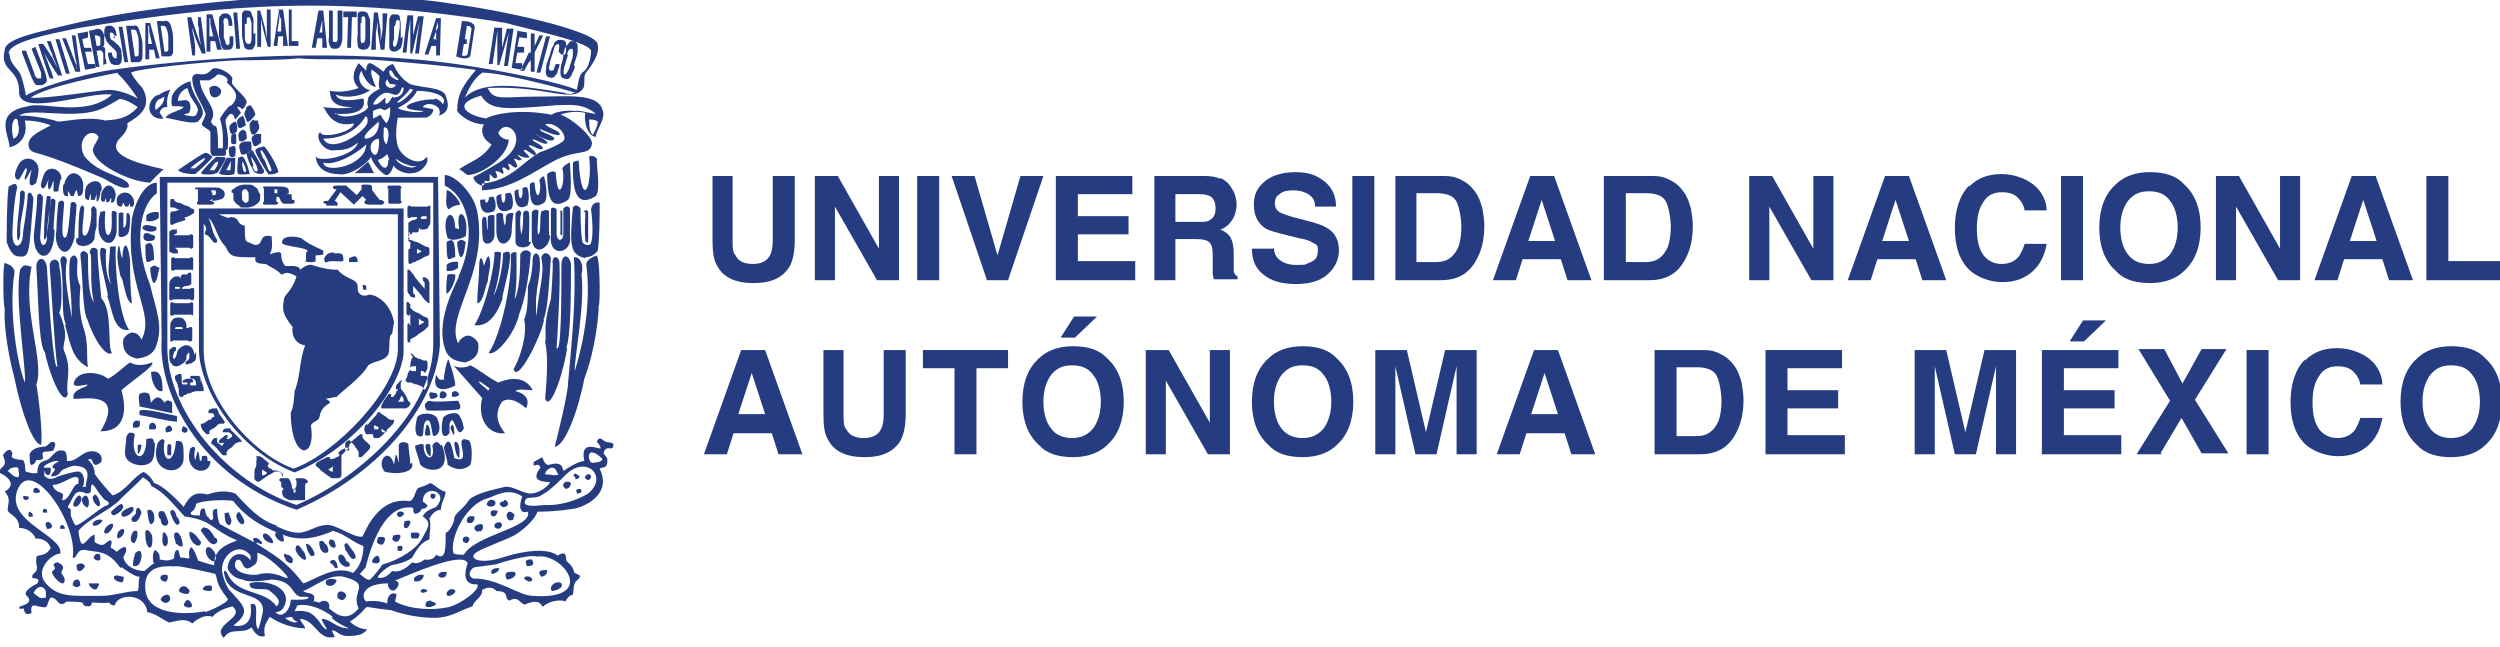 <?xml version="1.0" encoding="UTF-8"?>
<svg id="Layer_1" xmlns="http://www.w3.org/2000/svg" version="1.1" viewBox="0 0 261.4 67.6">
  <!-- Generator: Adobe Illustrator 29.8.2, SVG Export Plug-In . SVG Version: 2.1.1 Build 3)  -->
  <defs>
    <style>
      .st0, .st1 {
        fill: #253c81;
      }

      .st1 {
        fill-rule: evenodd;
      }
    </style>
  </defs>
  <path class="st1" d="M39.6,14.5c.1.4,0,1.7-.4,1.7-.7-.3-.6-1.6.4-1.7h0ZM37.1,18.1h2c0,0-.6-1.2-.6-1.2l-1.4,1.2h0ZM45.4,10.4c-1-.1-3.3.5-2.8.9.2.2,1.4.3,1.7.3-.4.3-2.3,0-2.7-.3.7-.4,1.5-.8,2-1.8,1.8,0,3.3.6,2.7,1.4-.1-.2-.4-.5-.8-.6h0ZM42.8,9.3c.1,0,.2,0,.4.1-.2.3-1.3,1.5-1.7,1.3.3-.3,1.2-1,1.4-1.5h0ZM39,11.6c1.4-.7.7.4,1.8-.4,0,.5,0,1.2-.4,1.7-1-1.2-.2-1-1.4-.5,0-.3,0-.6,0-.9h0ZM40.5,8.3l.2.4c.2.2.4,0,.7.2-.5.7-1.5,0-.9-.6h0ZM40.4,15.1c-.5-.5-.2-1.4-.3-1.6.1-.5.9,0,.3,1.6h0ZM40.6,16.7c0,1.4-.8.8-1.1,0,.3,0,.7-.3,1-.6l.2.6h0ZM41.1,10.1c-.2,0-.4.9-.8.7v-.6c-.3.2-.8.9-1.3.7.2-.5.9-1.2,1.4-1.2s.8.3,1.1.2c.6-.3.4-1,.7-.7,0,.6-.4,1-1.1,1h0ZM38.3,15.1c-.1,2.3-4.4,3.1-4.5,1.9,1.2.4,3.6-1,4.5-1.9h0ZM41.4,16.6c0,.5,1.8,1.3,2.2.7-.2.3-1.6-.2-2.2-.7h0ZM38.2,12.2c.2-.1.3.3.2.7-.5,1.1-3.8,3.2-4.6,1.6,1.6,0,3.4-.6,4.4-2.3h0ZM39.5,12.8c.2-.4.3,1.6-1.3,1.7-.4-.3.8-1.2,1.3-1.7h0ZM35,11.9c.5,0,3.5.3,3-1.6-1.2.2-2.6.4-2.9-.4,1.4.5,3.1,0,3.6-.5-.6,0-1.6-1-.9-2,.2.7.8,1.6,1.5,1.7-.2-.5-.7-1.6-.4-1.8.4.3.6.4.8.7,0,0-.2,1,0,1.3-.5.2-.9.5-1.2.9,0,.4-.2.5,0,1-.4.8-2.8,1.4-3.4.6h0ZM33.7,11.2c1.1.1,2.2.2,3.2,0-1.6,0-2.4-.4-2.4-1.7,1.1.2,2.2,0,3-.3-.8-.8-.6-1.7,0-2.6l.8.8c0-.3,0-.6.3-.8.3,0,.7.3,1.5.9.2-.4.5-.7,1-.8.4.8.9,1.6,1.8,2.1,1.2.4,3.4.3,3.7,1.2.5,1.3.1,1.8-.7,2.1.5-1.1-1.3-1.6-1.7-.9l1,.2c.3,0-.1.9-.8.9-.4,0-2.8,0-2.8,0s-.4,1.8,0,3c.4,1.2,2.3,2.2,3,1.1.4.5-.5,1.7-1.5,1.7-.7.2-2.1-.5-1.9-.9,0,0-.3,1-.7,1.1-.3.2-1.6-1.2-1.7-1.9-.3.6-2.2,2.1-3.5,1.8-.7,0-2.2-.3-2.3-1.9.2.8,4.2,0,4.4-1.4-.8.8-1.8.8-2.3.8-1.2.3-2.3-1.4-1.6-1.9,0,.8,3.5,0,3.5-.9-1.3.3-2.4-.1-3.1-1.6h0ZM24.8,15c-.2,0-.3.2-.6,0-.1-.3,0-.9,0-.9s.4-.3.5,0c0,.1,0,.7,0,.9h0ZM25.5,13.5c-.7.3-.6.6-.5,1.2.2.2.6,0,.8-.2,0-.7-.1-.9-.4-.9h0ZM26.5,12.5c-.3.2-.4.4-.4.6s0,.5.2.9c.1.1.3.1.4,0,.1-.1.3-.3.4-.6,0-.2,0-.4-.1-.5,0-.2,0-.3,0-.3,0,0,0,0-.2,0,0,0-.2,0-.2,0h0ZM25.8,11.3c-.5.8-.1.8,0,1.4.2.2.7-.4.9-.7-.1-.5-.3-.7-.5-1,0,0-.3,0-.5.3h0ZM25.4,12.1c-.7.3-.7.6-.5,1.2.2.2.5,0,.8-.2-.1-.7-.2-.8-.3-1h0ZM24.6,12.7c-.7.3-.7.6-.5,1.2.2.2.5.2.7-.3,0-.7-.1-.8-.2-.9h0ZM16.5,9.9c-1.4.7-1.1,2.7.6,2.5l-.4-.6c0-.3.4-.7.8-.6-.1-.6,0-1.2.3-1.8-.3,0-1.1.4-1.3.6h0ZM16.6,10.4c.1,0,.4-.2.6-.3-.1.9-.5,1-.9,1.4-.2-.3,0-.9.3-1.1h0ZM19.8,10.7c-.3-.5-1.1,0-1.2-.2,0,0,0-.9,1-1.3.3,1.3,1,1.6,1.1,2.3-.2.7-.2.8-1.5.5,0,0,.5-.2.6-.2.1-.3.2-.7,0-1.1h0ZM17.3,12.3c1.5.3,3.2.8,3.5.3,1.2-1.2-.6-2-.9-4.1-.8.2-1.6.8-1.9,1.5-.1.4-.1.8,0,1.1.4,0,1.1,0,1.2.1-.3.4-1.5.5-1.9,1.1h0ZM22.8,9.1c-.3-.3-1,0-.9.2,0,1.8,2,.4.9-.2h0ZM24.1,11c-.3.2-.9,1-1.1,1.4.4,1.3.3,2.4.3,3.1h-.5c0-.7,0-1.8-.2-2.3-.3,0-.6-.4-.5-.6.8-1.3-1.1-2.4-1.2-4.2.2,0,.6,0,1,0,.3-.2.6-.3.8-.6.5-.1,1.4.4,1,.8.7.7,1.6,1.4.4,2.5h0ZM23.8,15.6c.2-1.6-.3-2.6-.2-3.1.1-.1.6-1.3,1,0,.2-.2.4-.5.6-.7-.1-.2-.3-.4-.4-.6.2-.1.4.1.5.2.2.1.5-.7.5-.7,0-.5-1.1-1.3-1.5-1.9-.1-.2,0-.4,0-.6-.1-.5-1.5-1.3-2.1-1-1,1.2-1.7,0-2.1.9,0,1.5,1,2.6,1.4,3.8,0,.3-.4.9-.4,1.1.2.4.8.5.9.8,0,.6,0,1.2,0,1.9,0,.4.2.7.4.6h1c.2,0,.3-.2.2-.6h0ZM25.5,14.8c-.7.2-.5.7-.3,1.3.2.2.9-.1,1.1-.4,0-.4,0-.9-.1-.9,0,0-.5,0-.6,0h0ZM24.7,16.3c-.2,0-.4.3-.7,0-.1-.3-.1-.9,0-.9s.5-.3.6,0c.1.1,0,.7,0,.9h0ZM26.2,18.2c-.2,0-1.1.1-1.3,0-.2-.3,0-1.5,0-1.7.1,0,.3-.2.5-.1.4.4.7,1.7.7,1.8h0ZM25.4,17.7c0-.3-.2-.6,0-.8,0,.1.4.7.3,1.1-.2,0-.3-.2-.3-.3h0ZM22.9,18.1l.8-1.6h.9c0,.4,0,1.3-.1,1.7-.4.2-1.6.1-1.6-.1h0ZM23.7,17.7c.1-.2.3-.5.4-.8.1-.2,0,.4,0,.9-.5,0-.4,0-.4-.1h0ZM22.6,18.1c-.2.2-1.5.2-1.6,0,.2-.3,1-1.2,1.6-1.7.4,0,.9,0,1,.1,0,.3-.8,1.5-.9,1.6h0ZM21.9,17.8c.3-.3.4-.7.8-.9.2,0,.1.4-.3.9-.4,0-.5,0-.5,0h0ZM20.4,18.2c-.4,0-1.3,0-1.8-.4.7-.5,2.5-1.7,2.8-1.8.3-.1.7.3.8.4,0,.2-1.5,1.6-1.8,1.8h0ZM19.9,17.6c.5-.5,1-.8,1.5-1.1.2.2-.7.8-1,1.1-.3,0-.4,0-.5,0h0ZM28,18.1c-.2-.2-1.2-1.9-1.3-2.3,0-.4.7-.4.9-.5.4.3,1.5,2.2,1.5,2.7-.3.2-.7.3-1.1.2h0ZM27.5,16.6c0-.3-.4-.7-.2-.9.2,0,.9,1.4,1.1,2.1-.3.5-.5-.7-.8-1.2h0ZM26.8,14c-.7.3-.5.6-.3,1.2.2.2.5,0,.8-.3,0-.3,0-.9,0-.9,0,0-.3,0-.4,0h0ZM27.6,18c-.1.3-.7.2-1,0-.3-.4-.8-1.5-.8-1.9.2-.2.4-.3.6-.4.4.7.8,1.4,1.2,2.1h0ZM26.5,17.4c0-.3-.3-.7-.2-1,0,.1.8,1.1.6,1.5-.3.2-.5-.5-.5-.5h0ZM33.3,1.1h.5s.4,3.9.4,3.9h-.5s0-1,0-1h-.5l-.2,1h-.4s.7-3.9.7-3.9h0ZM33.7,3.4v-1.3c0,0,0-.6,0-.6h0v.6c0,0-.3,1.3-.3,1.3h.4ZM34.4,1.1h.4s0,2.7,0,2.7c0,.3,0,.5,0,.5,0,0,.1.1.2.1s.1,0,.2,0c0,0,0-.1.1-.2,0,0,0-.2,0-.4V1.1h.5v2.8c0,.4-.1.7-.2.9-.1.2-.3.3-.5.3-.3,0-.5,0-.6-.3-.1-.2-.2-.5-.1-.9V1.1h0ZM37.3,1.8h-.5s-.1,3.2-.1,3.2h-.4s.1-3.2.1-3.2h-.5s0-.6,0-.6h1.4c0,0,0,.6,0,.6h0ZM38.7,3.5c0,.4,0,.7,0,.9,0,.2,0,.4-.2.6,0,.1-.3.2-.5.2-.3,0-.5-.1-.6-.4,0-.3-.1-.7,0-1.2h0c0,0,0-.6,0-.6h0c0-.1,0-.2,0-.3,0,0,0-.2,0-.4,0-.2,0-.3,0-.5,0-.1,0-.2,0-.3,0-.2.2-.3.3-.3,0,0,.2,0,.3,0,.2,0,.4.1.5.3,0,.2.2.4.2.7,0,.3,0,.5,0,.9v.6h0ZM37.7,2.4v1.4c0,.5,0,.7.2.7.2,0,.3-.2.3-.7v-1.3c0-.2,0-.3,0-.5,0-.2-.1-.3-.2-.3,0,0-.2,0-.2.2,0,.1,0,.3,0,.5h0ZM39.1,1.3h.4s.3,1.9.3,1.9v1.1c.1-.6.2-1.1.2-1.3,0-.3,0-.5,0-.8v-.8c0,0,.5,0,.5,0l-.3,3.8h-.4s-.3-1.9-.3-1.9v-1c-.1.4-.1.7-.2,1.1,0,.3,0,.6,0,.8v1c0,0-.5,0-.5,0l.3-3.9h0ZM42.1,3.8c0,.4,0,.7-.1.9,0,.2-.1.4-.3.5-.1.1-.3.2-.5.2-.3,0-.5-.2-.5-.5,0-.3,0-.7,0-1.2h0c0,0,0-.6,0-.6h0s0,0,0,0c0,0,0-.2,0-.2,0-.1,0-.2,0-.4,0-.2,0-.3,0-.4,0-.1,0-.2.1-.3,0-.2.2-.3.3-.3,0,0,.2,0,.3,0,.2,0,.4.1.4.3,0,.2.1.4.1.7,0,.3,0,.5,0,.9v.6h0ZM41.2,2.7v1.4c-.2.5-.1.7,0,.8.2,0,.3-.2.4-.7l.2-1.3c0-.2,0-.4,0-.5,0-.2,0-.3-.2-.3,0,0-.2,0-.2.2,0,.1-.1.3-.1.5h0ZM42.6,1.6h.6v2.8s0-.7,0-.7l.5-2h.6c0,0-.5,3.9-.5,3.9h-.4s.3-2.2.3-2.2l.2-1.3h0l-.8,3.5h-.2s0-3.6,0-3.6h0l-.2,1.4-.2,2.1h-.4s.5-3.9.5-3.9h0ZM45.6,1.9h.5c0,0-.1,3.9-.1,3.9h-.4c0,0,0-1,0-1h-.5c0,0-.3.9-.3.9h-.4s1.2-3.8,1.2-3.8h0ZM45.6,4.2v-1.3c0,0,.2-.6.2-.6h0v.6c-.1,0-.5,1.2-.5,1.2h.4ZM48.4,2.2c.8,0,1.4.3,1.2.9l-.4,2.6c0,.5-.8.5-1.5.2l.6-3.7h0ZM48.8,2.7c.3,0,.5.1.5.4l-.4,2.5c0,.2-.3.3-.6.2,0,0,.2-1.2.2-1.2,0,0,.3,0,.3,0v-.5c0,0-.2,0-.2,0l.2-1.3h0ZM51.8,2.9h.7c0,0,0,2.1,0,2.1v.7c0,0,0-.7,0-.7l.5-2h.7c0,0-.6,3.9-.6,3.9h-.4c0,0,.3-2.2.3-2.2l.2-1.3h0l-1,3.4h-.2s0-3.6,0-3.6h0l-.2,1.5-.3,2h-.4c0,0,.6-3.9.6-3.9h0ZM54,3.2l1.1.2v.6c0,0-.8-.1-.8-.1l-.2,1h.7c0,.1,0,.6,0,.6h-.7c0-.1-.2,1.1-.2,1.1h.7c0,.1,0,.7,0,.7l-1.1-.2.6-3.8h0ZM55.5,5.5h0v-2c0,0,.4,0,.4,0v1c0,.1,0,.3,0,.4h0c0,0,0-.2.1-.3l.4-.9h.4c0,0-.9,1.8-.9,1.8v2c0,0-.4,0-.4,0v-1c0-.2,0-.3,0-.4,0,.1,0,.3-.2.4l-.5.9h-.4c0,0,.9-1.9.9-1.9h0ZM57.1,3.8h.4c0,.1-1,3.8-1,3.8h-.4c0-.1,1-3.8,1-3.8h0ZM58.4,5.4c.1-.5.1-.7,0-.8-.2,0-.4.1-.5.6l-.4,1.3c0,.3-.1.5-.1.6,0,.1,0,.2.2.3,0,0,.2,0,.3-.1,0-.1.1-.3.2-.6h.4c0,.4-.2.6-.2.8,0,.2-.2.3-.3.5-.2.1-.3.2-.5.1-.2,0-.3-.1-.4-.3,0-.1-.1-.3,0-.6,0-.2,0-.5.2-.9l.2-.6c.1-.4.2-.7.4-1,0-.2.2-.4.4-.5.1,0,.3-.1.5,0,.3,0,.4.2.4.5,0,.3,0,.6-.1,1h-.4ZM60.1,6.9c0,.4-.2.6-.3.8,0,.2-.2.4-.3.5-.1.1-.3.1-.5,0-.3,0-.4-.3-.4-.6,0-.3,0-.7.2-1.2h0c0,0,.1-.5.1-.5h0s0,0,0,0c0,0,0-.1,0-.2,0,0,0-.2.1-.4,0-.2.1-.3.2-.4,0-.1.1-.2.2-.3.1-.2.3-.3.3-.3,0,0,.2,0,.3,0,.2,0,.3.2.4.4,0,.2,0,.4,0,.7,0,.2-.1.5-.2.8l-.2.6h0ZM59.4,5.7l-.4,1.3c-.1.5-.1.7,0,.8.2,0,.3-.2.5-.6l.4-1.3c0-.2,0-.3,0-.5,0-.2,0-.3-.1-.3,0,0-.2,0-.3.1,0,0-.2.3-.2.5h0ZM2.3,5.3h.4c0-.1.9,2.4.9,2.4,0,.2.2.4.3.5,0,0,.2,0,.3,0,0,0,.1,0,.1,0,0,0,0-.1,0-.2,0,0,0-.3,0-.4l-1-2.5.4-.2,1,2.6c.1.4.2.7.2.9,0,.2-.2.4-.5.5-.2,0-.5,0-.6,0-.2-.1-.3-.4-.5-.8l-1-2.6h0ZM4.1,4.6h.4c0-.1,1,1.5,1,1.5l.5,1c-.2-.6-.4-1-.5-1.2,0-.3-.2-.5-.3-.8l-.3-.8h.4c0-.1,1.2,3.6,1.2,3.6h-.4c0,.1-1-1.5-1-1.5l-.5-.9c.1.3.3.7.4,1,.1.3.2.6.3.8l.3.9h-.4c0,.1-1.2-3.6-1.2-3.6h0ZM5.8,4.1h.4c0-.1,1.1,3.6,1.1,3.6h-.4c0,.1-1.1-3.6-1.1-3.6h0ZM8.1,3.5l1.1-.2v.6c.1,0-.6.2-.6.2l.2.9h.7c0-.1.1.4.1.4h-.7c0,.1.3,1.3.3,1.3h.7c0-.1.1.4.1.4l-1.1.2-.8-3.8h0ZM8,7.1v-.6c-.1,0-.5-2.8-.5-2.8h.4c0,0,.5,3.8.5,3.8h-.5c0,.1-1.4-3.5-1.4-3.5h.4c0,0,1,2.6,1,2.6l.2.6h0ZM9.5,3.2l.7-.2c.3,0,.6.2.7.8,0,.3,0,.5,0,.7,0,.2,0,.3-.2.4,0,0,.1,0,.2,0,0,0,0,.1.1.2,0,0,0,.2,0,.2,0,0,0,.2,0,.3,0,.3,0,.5.1.7,0,.2,0,.3.1.3h0c0,0-.4.2-.4.2,0,0,0-.2,0-.4,0-.2,0-.3,0-.4v-.3c0-.2-.1-.3-.2-.4,0,0-.2-.1-.3,0h-.2s.3,1.7.3,1.7h-.4c0,0-.7-3.8-.7-3.8h0ZM10.2,3.7h-.3c0,0,.2,1.1.2,1.1h.3c0,0,.1-.1.1-.2,0,0,0-.2,0-.4,0-.2,0-.3-.1-.4,0,0-.1-.1-.2,0h0ZM12,4c0-.4-.2-.6-.4-.6,0,0-.1,0-.1.1,0,0,0,.2,0,.3,0,.2.1.3.2.4.1,0,.3.2.4.3.1.1.3.2.4.4.1.1.2.3.2.5,0,.4.1.7,0,1,0,.2-.2.4-.4.4-.2,0-.4,0-.6-.1-.2-.1-.3-.5-.4-.9,0-.1,0-.2,0-.3h.4s0,0,0,0c0,0,0,0,0,0,0,0,0,0,0,0,0,.4.2.6.4.6,0,0,0,0,.1,0,0,0,0,0,0-.2,0,0,0-.2,0-.3,0-.2-.2-.4-.3-.5-.1,0-.2-.2-.3-.3-.1,0-.2-.2-.3-.3,0,0-.2-.2-.2-.3,0-.1-.1-.3-.2-.5,0-.6,0-1,.4-1,.5-.1.8.2.9,1h0c0,0-.4.2-.4.2h0ZM12.4,2.8h.4c0,0,.6,3.7.6,3.7h-.4c0,0-.6-3.7-.6-3.7h0ZM13.2,2.7h.8c.2-.1.4,0,.5.3.1.3.3.8.4,1.5,0,.3,0,.6,0,.8,0,.2,0,.4,0,.5,0,.2,0,.3-.1.5,0,.1-.2.2-.3.2h-.8c0,.1-.5-3.7-.5-3.7h0ZM13.7,3.2l.4,2.7h.2c.1,0,.2-.1.2-.2,0-.1,0-.3,0-.5,0-.2,0-.5,0-.8,0-.5-.1-.8-.2-1,0-.2-.2-.3-.3-.3h-.3ZM15.2,2.4h.5c0,0,1,3.7,1,3.7h-.4c0,0-.2-.9-.2-.9h-.5c0,0,0,1,0,1h-.4c0,0,0-3.8,0-3.8h0ZM15.9,4.6l-.3-1.3v-.6h-.1v.6s0,1.3,0,1.3h.4ZM16.4,2.2h.8c.2-.1.4,0,.6.3.1.3.3.8.3,1.5,0,.3,0,.6,0,.7,0,.2,0,.4,0,.6,0,.2,0,.3-.1.4,0,.1-.2.2-.3.2h-.8c0,.1-.5-3.7-.5-3.7h0ZM16.8,2.7l.4,2.7h.2c.1,0,.2-.1.2-.2,0,0,0-.2,0-.4,0-.2,0-.5,0-.8,0-.5-.1-.8-.2-1,0-.2-.2-.3-.3-.3h-.3ZM19.6,1.8h.4c0,0,.6,1.8.6,1.8l.4,1.1c-.1-.6-.2-1-.2-1.3,0-.3,0-.5-.1-.8v-.8c-.1,0,.3,0,.3,0l.5,3.8h-.4s-.7-1.7-.7-1.7l-.3-1c0,.4.1.7.2,1.1,0,.3.1.6.1.8v1c.1,0-.3,0-.3,0l-.5-3.8h0ZM21.6,1.5h.6c0,0,1,3.7,1,3.7h-.5c0,0-.2-.9-.2-.9h-.5c0,0,0,1.1,0,1.1h-.4c0,0,0-3.8,0-3.8h0ZM22.3,3.8l-.3-1.3v-.6h-.1v.6s0,1.3,0,1.3h.4ZM23.9,2.6c0-.5-.1-.7-.3-.7-.2,0-.3.2-.2.7v1.3c.1.3.2.5.2.6,0,.1.1.2.2.2,0,0,.2,0,.2-.2,0-.2,0-.4,0-.7h.4c0,.2,0,.5,0,.6,0,.2,0,.4-.1.5,0,.2-.2.3-.4.3-.2,0-.3,0-.5,0-.1,0-.2-.3-.3-.5,0-.2-.1-.6-.2-.9v-.6c0-.4,0-.8,0-1,0-.3,0-.5.2-.6,0-.1.2-.2.4-.2.3,0,.4,0,.6.3.1.2.2.5.2,1h-.4ZM24.4,1.3h.4s.3,3.8.3,3.8h-.4s-.3-3.8-.3-3.8h0ZM26.7,3.5c0,.4,0,.7,0,.9,0,.2,0,.4-.2.6,0,.2-.3.2-.4.2-.3,0-.5-.1-.6-.4,0-.3-.2-.7-.2-1.2h0c0,0,0-.5,0-.5h0c0-.2,0-.2,0-.4v-.4c0-.2,0-.3,0-.5,0-.1,0-.2,0-.3,0-.2.2-.3.2-.4,0,0,.2,0,.3,0,.2,0,.4,0,.5.3,0,.2.2.4.2.6,0,.3,0,.5,0,.9v.6h0ZM25.6,2.5v1.4c0,.5.2.7.4.7.2,0,.3-.2.3-.7v-1.3c0-.2,0-.3-.1-.5,0-.2-.1-.3-.2-.3s-.2,0-.2.2c0,.1,0,.3,0,.5h0ZM26.8,1.1h.4s.5,1.8.5,1.8l.2,1.1c0-.6,0-1.1,0-1.3,0-.3,0-.5,0-.8v-.9s.4,0,.4,0v3.9c0,0-.3,0-.3,0l-.5-1.9-.2-1c0,.4,0,.7,0,1.1,0,.3,0,.6,0,.8v1s-.4,0-.4,0V1.1h0ZM29,1h.6s.5,3.8.5,3.8h-.5s0-1,0-1h-.5s-.1,1-.1,1h-.4s.6-3.9.6-3.9h0ZM29.4,3.3v-1.3c-.1,0-.2-.6-.2-.6h0v.6s-.2,1.3-.2,1.3h.4ZM30.1,1h.4v3.3h.7v.5h-1V1h0ZM50.9,12.4c-2-.3-3.8-1.5-.6-2.4,1,1.5,2.1,1.5,7.9,1,1.1,0,2.7-.3,4.1.9-.5,0-1.6-.4-2.2-.3-.9-.1-2.1.1-2.4.4-3.6-.7-6.3,0-6.9.4h0ZM50.5,7.6c2.1,0,8.4,1.7,9.7,2.1-.4,0-.5.3-1.2,0-4.4-.7-8.5-1.4-10.4.5.3-.6.8-2,2-2.7h0ZM12.3,7.7c.6.5,1.6,1.8,2.1,2.6-1.3-.7-2.4-.9-3-.9-.9,0-6.8,1-8.2.8,1.8-1.2,7.6-2.3,9.1-2.6h0ZM11,12.6c-1.9-.5-4.6.2-5,.1-.4-.2-2.9-.7-4-.6,1.1-.9,5.4.4,8.3-.6.6-.2,1.8-.9,2.1-1.1.3-.2,1.3.3,2,.8-1.2,1.4-2.6,1.3-3.5,1.4h0ZM.9,5.6c0-1.2,4-2,7.5-2.7C24,.4,35-.5,52.9,2.4c2,.6,8.6,1.9,8.9,2.9,0,.6-.2,1.8-.8,2.2-.5.3-.5,1.2-.7,1.9-1.5-.7-7.2-1.9-11.9-2.6-11.9-1.8-26.6-.9-36.7.5-3.4.5-8,2-9,2.7-.1-.9-.5-2.1-.5-2.1-.4-.9-1.2-1.2-1.2-2.3h0ZM49.7,7.4c-1.3,1.5-1.9,2.5-1.9,4.2.3.5,1.5,1.4,2.8,1.4-.5.9.1,1.7.8,2.1-.9,1.5-2.3,1.8-3.4,2.6.2,0,.5.4.9.6,1.4,0,4.2-1.9,4.3-3.7-.4,0-.9-.2-1.1-.7.8-1.8,3.5.6.5,2.8-.2.2-2.4,1.5-3.1,1.8,0,.5.7.9.9.9.4,0,.2-.5.3-.5s.4.1.5,0c0-.2,0-.5,0-.7.1,0,.4.6.7.4.3-.2-.3-.7,0-.7s.7.3.7.3c.1-.2,0-.4-.1-.6.2-.3.5.2.7.2.3-.2-.2-.5,0-.7.3.1.5.5.8.4.3-.2-.4-.9-.2-.9s.5.3.7.1c.2-.1-.6-.5-.3-.5.3.2.6.3,1.1.3.2-.2-.7-.7-.5-.8.2-.2,1,.7,1.2.5.2-.4-.8-.8-.7-1,.3-.1,1,.5,1.4.4.3-.4-1.1-.8-1-1,0-.2,1.2.6,1.5.4.3-.2-1.2-.9-1.2-1,0,0,1.5,1,1.9.6.4-.4-1.7-.8-1.4-1.1,0,0,1.7.8,2,.6.2-.4-1-.6-1.5-1.1.9-.3,2.2.8,2,1.6-.1.4-2.4,1.3-2.5,1.3-1.9,1-3,3-6.1,3.3v.7c3-.1,5.3-1.9,7.4-3,2.5-1.4,3.9-.5,4.1-1.9,0-.9-2.4-2.8-3.3-3,.7-.3,1.7-.4,2.6-.2-.2,1,.3,2.5,1.1,2.5,0-.7,1.1-1.9.7-2.8-.5-1.8-3.6-1.4-7-1.4s-4.4.5-5-.9c6.1-.3,8.9,1.7,10,0,.2-.5,0-1.1.2-1.5.6-.8,1.5-1.9,1.3-3,.1-1.5-10.5-3.7-15.2-4.3-2.2-.4-5.5-.6-6.6-.7-3.1-.2-6.3-.2-8.3-.3C23.6.1,15,.7,7.1,2.6,3.9,3.4.6,4,.5,5.2c-.6,2.4,1.6,1.8,1.5,4.6.3,2.4,7.6-.3,9.7.1-2.7,2.4-7.3.7-8.7,1.2-3.8.6-2,3.1-2,4.3.9-.2,2-1,1.6-2.8.7,0,1.6.1,2.7.5-1,.6-2.8,1.2-2.2,2.5.7.7.2-.2,7.6,3,.2,0,2.2,1.5,2.8.9,0-1.1-3.1-1.1-4.7-3.2-.9-1.8.8-3.1,1.5-2,0,.3-.4.7-.6,1.3,0,1.5,3.8,3.4,6,3.5.3-.4,1.1-1.1,1.4-1.4-1.1-.3-6.4-1.2-4.6-3.2.3-.3,1-1,.8-1.6.9-.6,2.8-1.5,1.6-3.7,0,0-.8-.8-1.2-1.6.5-.4,7.3-1.1,11.1-1.3,1,0,4.8,0,6.4-.2,2,.2,5.9,0,8.6.2,3.4.3,6.2.5,9.9,1h0ZM35.7,28.2c-.4,0-1.3.1-3.1-.5-.4-.1-1,.3-1.2.5-.2-.6-1.3-.3-1.6-.4-.3-.4-.4-.8-.4-1.2s-.7-.2-1.2,0c.4-.7.2-1.5.2-1.9-1.5-.3-.7,1-1.8.9-1-.5-1,0-1-2-.2,0-.6-.2-.7-.5-.2-.4-.8-.5-1-.3,0,0-.9-.3-1-.4h18.7v14.1c0,4.1-6.4,10.9-10.9,12.5-4.3-1.5-9.5-7.4-9.4-12.5v-13.1c.5.6.1.7.1,1.1.6.1.7.8,1.1.9.2,0,.3-.2.1-.5-.4-.5-.5-1.6-.8-2.1.7.5.8,2,1.8,3,.5,1.1.7,1.1,3.1,1.1,0,.3-.2.7,1.1.7.4.3,1.2.6,1.6,1.1.4,0,.4-.5,1.6.2-.4,1.4-1.2,1.9-1.3,2.3-.1.9-.4,1.4.9,3-.2,1.2.7,1.9,1.3,1.9-.6,1.6-.5,3.4-1.1,4.8,0,.1-.1,1.9-.4,2.2,0,5.1,2.7,5,2.1,1.4.2-.5.8-.4.9-.9.2-1.1.8-1.2,1.1-1.5,0-.2-.4-.4-.5-.4.2,0,1-.2,1.2-.2.4-.5,2.6-2,3.3-3.3.7-.5,1.5-.4,2-1,.4-.4,0-2.1.5-2.3l.2-1.2c-.4-2.2-2-2.9-2.6-2.9-.6.3-1.2,0-1.2-.6.1-1.2-1.1-.8-2.1-2h0ZM20.8,21.8h21.4v15c-.1,3.4-4.9,10-11.4,12.6-5.9-2.3-9.9-8.6-10-12.8v-14.8h0ZM16.7,18.5h29.1s.2,17.6.2,17.6c-.5,6.7-6.8,13.7-15,17.2-9.9-3.3-14.5-12.1-14.1-17.8l-.2-17h0ZM17.4,19.1h27.9v16.9c0,7.1-7.9,14.1-14.3,16.8-7.5-2.5-13.6-10-13.5-16.6,0,0,0-17.1,0-17.1h0ZM8.1,50.6c-.5.1-.8,1.6-1.5,1.7-.2.1,0-.3,0-.6-.2-.3-.9-.2-1.1-1,1.1,0,2.2-1.2,2.7-.7,0,.2,0,.4,0,.6h0ZM7.8,48.7c2.2.1,1,1.7,1.2,2.2,0,0-.3,0-.4,0,.3-.2.3-1.5-.4-1.6-.5,0-1.9.4-2.3.6-.4.2-.8.3-1.2-.1-.1,0-.1-.4,0-.6,0,.7.6.4.5.4.1-.2.2-.7,0-.7-.2,0-.4,0-.5,0-.5,0,.6-.7,1.2-.7s-.2.2-.3.4c-.1.1-.2.4.1.4s-.6.8-.3.8c.9,0,.8-.5,1.2-.7.6-.3,1.1-.4,1.1-.4h0ZM4.6,62.5c-.4.2-.8-.3-1.1-.5.4-.7.9-.9,1.3-.2v.7h-.1ZM.8,49.3c.2-.4.7-.5,1.1-.4,0,.3.2.7,0,1-.4,0-.7-.3-1-.6h0ZM34.7,64.6c.3.4,1.5,1,1.8,1.1-1.4,0-1.8-.9-2.8-1-.3,0,.7,1.2.4,1.1,0,.1-.7-.6-.5-.5-.9-1.3-1.4-1.5-2.8-1.4l.3-.6c1.9-.4,4.3,1.6,3.6,1.2h0ZM26.4,59.2c.3-.2.6-.3.5-1.4,1,.2,3,2.1,3.2,2.6-.3.2-1.1-.7-2.9-.4-.5.3-3.3,0-2.5-1.4.8-.5.5,1.5,1.7.6h0ZM28.9,63.4c-1.2-1.8-4.1-1.1-5.1-3.4-.1-.3-.3-.3-.4-.3.3,3.2,4.2,1.9,4.1,4.2-.1.5-.3,1.4-.5,1.9-.6-.6.3-3.1-.8-2.6.4,2.8-1.8,2.2-1.8,2.2,2-1.5,1-2.1-.5-3.8-.3-.5-.6-1.2-.7-2,0-1.7,1.9-3,3-1.5v.5c-.8-1.1-2.2-.8-2.4.7,0,.4.6,1.2,1.6,1.3.4.3,1.7.2,3,0,2.3.1,2,1.5,3,1.8.3,0,.6,0,.8,0,.4.4-1.5.3-1.8.3,0,1-.9,2.1-1.6,1.3.9,0,1.1-1,1.1-1.3,0-1.7-2.8-2.1-3.8-1.7,0,.2,0,.4.3.5.6.2,1.2,0,1.7.2,1.1.8,1.3,1.3.8,1.7h0ZM56.4,51.9c.9-.5,1.5-1,2.6-2.1,2.2-2.4,4.7,0,2.5,1.8-.8.5-2.6,1.3-4.5,1.2-.3,0-1.4.2-1.9,0-.4-.1-.2-.6,0-.7.2-.1.7,0,1.3-.2h0ZM48.5,58c-.5,0-1,0-1.1-.2-.4-1.5,1.3-5.1,3.6-5.7.7-.2,2.1-1.2,3.6-.2-.5,1.5,0,1.8.6,1.6.5,1.7-5.5,2.4-6.7,4.5h0ZM51.9,59c.5-.2,3.6-1.1,4.2-.8,2.7-.5,6.5,4.6-.4,4.1-1.4,0-3.8-1.9-6.2-1.8-.8-.3-.2-1.2.2-1.2l2.2-.3h0ZM40.5,63.1c-.8-.3-1.7-.3-2.2-.2-.6-.5-.4-1.9,2.3-1.9-.2.2.3,1.1.8.6,0,0,.7-.7-.1-.9,1.1-.4,7.1-3.2,7.6-1.8-.3.8-.6,2.3,1,2.2.4.5-1.7,2.1-3.1,2.4-1.4.3-3.8.3-5.5-.6.1-.2.1-.7.2-.7-.4-.4-1,0-1,.7h0ZM8,54.9c-.1.2-.4-.4-.6-1,0-.2,0-.4,0-.6,0-.2-.5-.1-.2-.5.5-.8.6-1.8,1.8-1.2.2,0,.5,0,.5-.3,0-1.6.6.2,1.5,1,.4.1.6.5,0,.6-.9.5-2.6,2-3,2h0ZM21.4,63.9c-1.2.3-5.9.7-6.2-2.2-.3-3,2.6-2.4,3.2-2.5.7,0,3.7.7,4.1.8.3.5-.1.8,1.3,2.6.3.3-2.1,1.4-2.4,1.4h0ZM16.2,58.9c-.3,0-.8.6-1.1.8-.7,0-1.9-.3-2.2-1.4,0-.2.5-.7.2-1.1-.1-.1-.6.2-.9.5,0,0-.3-.3-.6-.4-.1-.2.2-.5,0-.8-.3,0-.5.3-.7.4-.3.2-.6,0-1-.2v-.8c-.9.2-1.4,2.3-1.7-.4,1.1-1.3,3.2-2.1,4.3-3.2-.1,0,2.6-2.4,2.4-2.4.4.2.9.6.9.9,1.4.7,2.1,1.7,3.5,3.2,3,.4,2.8,1.4,5.5,2.5-1,.4-2.5.9-2.4,2.6-.5-.1-1.2-.3-1.7-.5-.1-.3-.3-1-.7-1.4-.2.2-.3.5-.2,1.1,0,.2-.3,0-.9,0-.1,0-.2-.8-.3-.8-.4,0-.4.7-.4.9-.7.3-.9.2-1.5.1,0-.4,0-.7-.5-1-.4.5-.1,1.3-.2,1.3h0ZM32.8,62.9c.3-1.1-.6-.7-1.1-1.1,1.3-.5,2.7-1.8,4.2-1.5,3.1.8.7,1.5,1.6,3.3-1.1,1.4-2.2.8-3.1,0,.2-.7-.5-1-1-.6-.3,0-.4-.2-.5-.1h0ZM28.9,55.6c-.5.5.6,1.2.7,1,.2-.1,0-.4,0-.7.7.4,2.3.5,3,.3.4,0,1.9-.5,2.2-.7,1.4.4,1.9,1.1,3.2,1.6,0,.2,0,1.9-1.1,2.8-1.9-.9-4.1.8-5.2,1.1-1.9-2.5-3.3-3.1-4.8-4.1-.6-.4-2.9-1.5-3.9-2.1-.2-.3-.3-1.1-.3-1.6-.5,0-.5.3-.4,1-.2.3-.3.2-.5-.1-.2-.2-.2,0-.4-.9-.5-.2-.5.5-.5.7-.4,0-.7,0-.9-.1-.3-.3.4-.2.5-1.1.5-.4,3.4-.5,3.9-.3,1.4,1.8,3,2.6,4.6,3.3h0ZM40,59c-.3.5-.9,1.2-1.3,1.6-.3.1-.6-.2-1.1-.6.1,0,.5-.6.6-.6,1.6-6.3,3.9-6.5,5-6.3,0,.2,0,.7.3.6.2,0,.5-.2.6-.5.2,0,.4,0,.6-.3,0-.2-.4-.3-.5-.5.1-1.9,2.9-1,1.4.6-.1.1-1.1.3-1.4,1,1.1.7.4,1.3,0,2.2-.6,1.2-2.4,2.3-4.1,2.8h0ZM12.7,59.3c1.4,1,1.7,1,1.9,1-.2.6,0,1-.2,1.5-1.2,0-2.5.5-3.7.5-3.1,0-4.6.2-5.9-1.3-1.3-1.5.8-3.2,1.5-3.1.4-1.9-5.7-3.3-4.5-6.6,1.4-3.8,6.4,3.4,5.8,7,.5.2.3-.9,1.3-.8,1.2.3,2.3-.1,3.7,1.9h0ZM29.1,55c-1.4-.4-2.4-1.1-4.5-3.4-.8-.3-1.8-.3-2.9.1-1.2-.3-1.8,0-2.5,1.3-1-1.1-2.3-2.3-3.1-2.5-.3-.7-1.1-1.3-1.2-1.1-1.1.6-1.7,1.9-3.1,2.4-.1,0-1.9-2.1-1.9-2.3,0-.7-.4-1.2-.7-1.4.7-.6.2,1.2,1.4.2.2-.9-.6-1.2-1.2-1.1-.9.1-1.4,1.1-2.4,1,0-1.2-.3-1.1-.7-1.1-.6,0-1,.9-1.4,1-.8.2-.9.5-1,1.2.2.3-.7.2-1.2,0-.1,0,0-.9-.3-1.2-1.6-.1-1.1-.5-1.1-.7-.2-.6-.6-.4-1,.2.6,1.3-.3,1.1-.4,1.8,0,0,2.3,1,.6,2,.7.8.3,1.2.3,2,.3.5,1.2.6,1.2,1.8,1,0,1.6.7,1.7,1.1.9,0,1.4.4,1.6,1-.7,1.2-1.6.4-1.5,1.2-.1.5.2.8,0,1.1.2,0-.6.6-.4.6-.3.5,1,0,.5.8.1,0-1.4.6-1.2,1.2.8.7.1,1-.6,1.2-.3.3.2.3.3.2.2,0,0,.9.9.5-.2-1.3.5-.6,1.4-.6.5,0,.2-2,1.5-.4,0,0,.5.2.7-.2.4,0,1.1,0,1.7.1.3.6.5.3.6.4.1,0,.4,0,.4-.4.4,0,1.4.1,1.8,0,.2.3.5.3.6.3.3-1.3,3.2-1.3,3.4.7,1,.2,1.6.8,2.3,1.1.8-.2,1.8-.5,2.4.1.5-.5,1.4-1,2.1-.7.7-.8,1.8-1,2.1-1.1,1.5,1.2-2.3,1.9-.9,3.3.7-1.2,1.9-.3,2.9-1.1.4.7.8,1.1,1.4.9-.2-1,.1-1.3.5-2,1.2.8,2.6,1.2,3.7,1.2,0-.3-.6-.8-.5-1,1.7.2,1.8,2.3,3.6,1.9l-.3-.7c.5,0,.8.6,1.6.6.9,0,1.7-.1,2.1-.7-.6,0-1.3-.3-1.8-.8,2.9-2,.2-1.6,4.3-1.2,1.4.5,3,.8,4.5.8,1.7,0,2.5-.7,4-1.2.2-.7,1.1-1,1-1.7.6-.4,1.2-.3,1.5.1,1.5,0,.7.8,1.4,1,.9-.6,1.2.5,1.6.4,1.8-.8,1.7.4,1.9.2.8-.7,2.1-.7,2.3-.5.2-.4.5-.7.8-.7.1-.4,0-.9.3-1.4,1.1-.9-.2-.6-.2-1.1-.2-.7-.6-.8-.8-1.1,0-.4,0-1.1-.9-.5-.4-.4-2-1-5.8.2-2.5.8-3.7,0-2.6-.6.8-.5,3.4-1.4,4-1.8,0,0,1.8-1.1,2.3-2.4,1.6,0,3.4-.2,4.2-.4,1.3-.4,3.5-1.7,2.3-4.1.3-.2.7,0,.8-.6v-.4c.1,0-.4-.6-.4-.6.3-1,.9-.2,1-.7.2-.5-.4-.4-.7-.5-.3,0-.7-.8-1,0,.1.1.4.4.4.7-.4,0-2.2-.9-1.7,1.3-.5,0-1.6.6-2.1,1-.3,0,0-.6-.7-.7-.8-.2-1.1.7-1.6-.7l-.9.5c0,0,0,.5,0,.4.7-.3.7.2.7.2-.1.2-.4.5-.4.8-.1.4.3.7,1.4.7,0,.3-1.1,1.2-2,1.2s-1.8-.8-2.7-.7c-1.2.3-2.8.6-3.7,1.3-.7,1.1-1.6,1.5-1.6,2,0,.5-.6,1.5-.9,1.5,0,1.8,0,2.9-1,2.3-.2.4-.6.6-1.2.5-.4.3-.8.5-1.3.3-.7.7-1.4,1.1-2.1.9-.5.6-1,.8-1.5.7,0-.3.7-.9,1.4-1.3.4-.1,1.4-.2,2.2-.8.7-1.3,1.2-1.7,1.8-1.9,0-.6.2-1.6,0-2.2.3-.5.7-.9,1.2-.9,0-.7.5-1.4.5-1.9-.5,0-1.1-.7-1.6-.9-.3.2-.9.4-1.2.5-.4.1-.4,1.3-1,1.4-3.3-.5-4.6,3.2-4.9,3.7-.9.2-2.9-1.4-3.8-1.2-1,0-1.9.8-2.9.8-1.1,0-2.2-.7-2.4-.7h0ZM47.6,28.7c-.2,0-.4-.1-.8,0-.1.3-.2,1.7-.1,2,.3,0,1-1.4.9-1.9h0ZM47.5,46.3c0,.3.2,1.5.5,1.6.2-1.2-.2-2-.5-1.6h0ZM48.9,46c-1.7-.6.7,2.7-1.4,1.9-.3-1.7-.6-2.3-1.1-1.1.1.5.4,1.3.4,1.8.9.6,1.7.6,2.4,0,.2-.6.2-2.6-.3-2.6h0ZM59.1,51.1c.2,0,.4,0,.5-.3.3-.4-.2-.5-.5-.4-.5.4,0,.6,0,.7h0ZM60.3,51.6c.2,0,.4,0,.5-.2,0-.4-.3-.2-.3-.3-.5.2-.1.3-.2.5h0ZM60.1,50.1c.3,0,.4,0,.5-.3-.2-.2-.4-.2-.4-.3-.5.2,0,.4,0,.5h0ZM61.3,50.2c.2,0,.4,0,.5-.3,0-.4-.3-.3-.4-.3-.5.4-.1.5,0,.5h0ZM57.7,48.9c.5,0,.4.4.7.7-.4.2-.7,0-1.4,0,0-.4.5-.7.7-.7h0ZM61.8,47.3c.5,0,.9.4,1.2.7-.2.4-.6.3-1,.4-.5,0-.5-1-.3-1h0ZM52.2,59.4c-.3,0-1,0-.8.6.3,0,.8-.2.8-.6h0ZM53.8,59.8c-.3,0-1.3-.2-.8.8.4,0,1.2-.4.8-.8h0ZM55.6,60.7c.3-.3-.7-.7-.8-.2.1.1.6.5.8.2h0ZM55.1,59.2c.2,0,1,0,.5-.7-.2,0-.9-.1-.5.7h0ZM56.6,60.3c.2,0,.7-.2.6-.7-.4,0-1.2,0-.6.7h0ZM57.7,61.8c.3,0,1.3-.3,1-.8-.5-.4-1.4.3-1,.8h0ZM48.8,54.4c0,.5.9.4.8-.4-.2,0-.7-.2-.8.4h0ZM52.7,52.4c-.2,0-.6.2-.4.4.2.3.5.3.8,0,.1-.3-.2-.6-.4-.5h0ZM53.3,54.4c.3,0,.4,0,.4-.3.3-.3-.2-.6-.5-.6-.5.4,0,.9,0,.9h0ZM50.9,52.7c0,.4,1,.4.9-.2-.2-.4-.8-.3-.9.2h0ZM51.7,54c.2-.1.4-.5.3-.6-.2,0-.6-.2-.7.2,0,.3.1.4.4.4h0ZM52.3,54.6c-.1,0-.7,0-.6.5.3.3.6.2.7,0,.2-.2,0-.4,0-.4h0ZM50.2,55.6c.3-.2.4-.5.2-.8-.2,0-.8,0-.8.5.2.2.2.4.6.2h0ZM48.7,56.1c-.1,0-.4.1-.3.5.4.3.5.2.6,0,.2-.3,0-.5-.3-.5h0ZM22.3,58.7c.8-.3-.3-1.9-.7-1.4-.3.4.2,1.3.7,1.4h0ZM29.9,57.9c-.5,0,0,.5,0,.7.2.2.4.3.6.3.4-.5-.3-1-.6-.9h0ZM31.7,57.7c-.1-.3-.7-1.2-.8-.3,0,.5,1,1.5,1.1,1,0-.2-.2-.8-.3-.8h0ZM34.1,61.1c.3.3.9.2,1.1-.4,0-.2-1.4-.4-1.1.4h0ZM35.3,62.5c.3.3.7.4.9-.2,0-.5-1.1-.8-.9.2h0ZM39.5,58.1c-.2,0-.6.3-.6.7.5.2.7.1.8-.1,0-.3,0-.4-.2-.6h0ZM39.5,56.8c.2.2.6.2.6,0,.5-.8-.3-.7-.6-.6,0,.3-.2.4,0,.6h0ZM41.1,56.5c.2.2.5.2.6,0,.5-.8-.2-.6-.6-.5,0,.3-.2.3,0,.5h0ZM41.6,57.6c.2,0,.3,0,.4,0,.3-.7-.2-.5-.4-.5-.1.2,0,.4,0,.5h0ZM43.1,56.3c.2,0,.5,0,.6,0,.5-.8-.3-.6-.7-.6-.1.3,0,.4,0,.5h0ZM42.2,55.1c.2.2.4.1.5,0,.5-.8,0-.7-.4-.6,0,.3-.2.4,0,.6h0ZM41.5,53.8c.2.6.9,0,.7-.2-.4-.3-.7,0-.7.2h0ZM45,51.9c.2.6.7,0,.5-.2-.4-.2-.5,0-.5.2h0ZM29.8,64.6c.4.4,1.2.6,1.3.4-.4-.1-.5-.4-.6-.5-.2,0-.5.1-.7.1h0ZM21.9,61.8c.5,0,.1-.5.3-.5-.1-.1-.9-.2-1,.3,0,.1.3.2.8.2h0ZM19.3,61.3c-.2,0-.5,0-.6.5.3.3.7.3.9.3.6-.3-.2-.8-.3-.8h0ZM17.4,60.1c-.8-.1-.8.6-.2.7.3.2.5-.7.2-.7h0ZM17.6,62.2c-.4-.1-.8.3-.8.5.5.8,1.4,0,.8-.5h0ZM20.1,63.3c-.3-.8-.7-.7-.9,0,.3.3.9.3.9,0h0ZM32.3,57.8c.2.5.4.4.6.2,0-.4-.6-1.3-.9-1.1,0,.2.2.9.3.9h0ZM34,56.9c-.1-.3-.3-.4-.6-.3-.1.7.3,1.3.7,1.2.4,0,.2-.6,0-.9h0ZM34.6,56.4c-.5.2,0,1.1.5.8,0-.3-.1-.8-.5-.8h0ZM34.6,58.6c-.3.3.3.4.3.6.2.2,0,.2.4.2,0-.8-.5-1-.6-.8h0ZM36.2,58.6c-.2-.5-.5-.8-.8-.5-.2.7.7,1.4,1.1,1.1.2,0,0-.6-.3-.5h0ZM36.3,56.8c-.5,0-.2.4-.2.7.4.4.5,1.1,1,.9.4-.2-.6-1.3-.8-1.6h0ZM26.9,56.7c.4.3.5.2.5,0-.3-.3-.6-.6-.9-.4-.1,0,0,.6.4.5h0ZM27.6,56.4c.3.2.6.4.9.4.3-.2-.7-1.4-1-.9,0,.2,0,.4.2.5h0ZM24.2,54.4l-.3-.8c-.3,0-.5,0-.4.3,0,.7.2,1,.5,1,.1,0,.2-.3.2-.5h0ZM25.1,53.6c-.2-.1-.3,0-.4.3,0,.5.6,1.2.8.8.2-.3-.3-.8-.4-1.1h0ZM17.1,53.5c-.6-.3-.7.5-.3.8,0,.7.6.9.8.4,0-.3-.3-1-.5-1.3h0ZM14.1,58c-.1.3-.2.7-.2,1.1.2.2.5.1.7-.2.4-.8.2-1.8-.5-1h0ZM10.7,54.4c-.2-.2-1.1,0-1,.5.4.3,1.1-.4,1-.5h0ZM11.8,54.8c-.2-.2-1,.4-.9.9.4.4,1.1-.7.9-.9h0ZM12.3,56.3c.4,0,.9-.7.6-1-.4,0-.8.5-.6,1h0ZM14.2,55.5c-.3-.2-.9,1.1-.2,1.3.4-.3.5-1.4.2-1.3h0ZM15.9,56c-.3-.7-.8-.8-.7-.1,0,1.6.9,2,.7.1h0ZM17.5,56.1c-.3-.6-.5-.6-.5,0-.2,1.4.8,1.3.5,0h0ZM18.5,56.9c.2.2.4.3.6.2,0-1.2-.7-1.8-.9-1.2,0,.5.2.8.2,1h0ZM21,56.6c-.3-.2-.5-.9-1.2-1-.1,1.2,1.3,2,1.2,1h0ZM22.4,56.1c-.3-.5-.6-.9-.9-.9-.3-.2-.5.2-.5.3.5.6,1.1,1.9,1.7,1.2.1-.4-.2-.5-.3-.5h0ZM18.5,54.1c-.3-1.3-.8-.6-.7-.5.4,1.2.8,1.6,1,1l-.2-.5h0ZM16.1,54.5c.2-1-.4-1.4-.7-1.1.1.7.2,2,.7,1.1h0ZM14.8,53.7c-.1-.7-.6-.9-.6,0-.2.3-.6.4-.4.8.6.3.8-.4,1-.9h0ZM13.8,53c-.2,0-1.5.5-1,1,.5.2,1.6-.8,1-1h0ZM11.7,53.4c-.2.3,0,.4.2.5.7-.3,1.3-.9.8-1.2-.3,0-.8.6-1,.7h0ZM10.3,57.9c-.1,0-.5,0-.5.5.3.2.4.3.7.1,0-.3,0-.6-.2-.6h0ZM10.3,61h-1c-.1.1.4.8.8.6,0,0,.4-.6.2-.6h0ZM12.9,60.3c-.3,0-.7-.3-1,0,0,.1,0,.5.9.6.1-.1.2-.6.1-.6h0ZM8.1,60.6c-.1,0-.5,0-.5.6.3.2.5.3.8,0,0-.3-.1-.6-.3-.6h0ZM8.8,59.1c-.2-.3-.6-.2-.8,0,0,1.4,1.2,0,.8,0h0ZM6.1,58.8c-.4,0-.5.2-.5.3.2.3.2.4-.1.6-.3.2.7,1.4,1.1,1.3.4-.3,0-.8-.2-1.1l.2-.5c0-.2-.1-.4-.4-.5h0ZM2.9,51.9c-.5-.1-.6,0-.4.3.4.3.7-.3.4-.3h0ZM3.2,53.5c-.3,0-.2.3-.2.5.2.1.4,0,.4,0,.1,0,0-.4-.2-.4h0ZM3.8,51c-.4,0-.3.3-.3.5.3.1.5,0,.6,0,.2,0,0-.5-.4-.5h0ZM4.7,53.2c-.3,0-.2.3-.2.4.2,0,.4,0,.4,0,.1,0,0-.4-.2-.4h0ZM4.9,54.6c-.3.2,0,.5,0,.7.3,0,.4,0,.5-.2.2,0-.2-.7-.5-.5h0ZM6.5,54.9c-.3,0-.2.3-.2.4.2,0,.4,0,.4,0,.2,0,0-.4-.2-.4h0ZM10.2,52.9c.5.2.2-.8-.2-1.2-.7.2,0,1.1.2,1.2h0ZM9,53c.3.3.5-.8,0-1.2-.8.2-.3,1.1,0,1.2h0ZM7.7,52.9c.4.4,1.2-.8.6-1.1-.3,0-.8,1-.6,1.1h0ZM43.7,60.2c-.3,0-.6.4-.3.6.2,0,.9,0,.9-.7h-.6ZM44.2,61.6c-.2.1-.4.2,0,.4.2-.1.4,0,.5-.3-.2,0-.4-.2-.5-.1h0ZM45.1,62.8c-.2,0-.7,0-.6.6.3.2.8,0,1.1-.2,0-.2-.4-.3-.5-.3h0ZM47.1,61.6c-.2.1-.6.4-.3.7.4.1.9-.4.8-.5,0-.2-.3-.2-.6-.2h0ZM46.2,59.8c-.3.1-.6.4-.1.6.3,0,.6,0,.6-.6-.2,0-.4,0-.5,0h0ZM3.1,47.6c0,.4,0,1.1.2,1,.2,0,.4-.2.5-.5.4,0,.6,0,.7-.2-.2-1,.2-.5,1.1-.8,0-.3.4-.6,0-.9-.5,0-.4.3-.9.5-.9,0-1.5.4-1.6.8h0ZM17.5,47.6h.4c0,0,0-1.1,0-1.1-.5-.2-.4.1-.4,1.1h0ZM19.2,47.7c0-1.5-.1-1.6-.8-1.6-.2,2.8-1.6,2.2-1.2,0-.2-.5-.7.2-.7.2-1.1,3.3,2.8,3.7,2.7,1.5h0ZM21.7,48.2c0-.8-.2-.5-.6-.5,0,.5,0,.4-.2.5,0,0-.1-1-.2-1s-.3,1.1-.3.9c-.1-.3-.1-.7,0-1.2-.1-.4-.5,0-.5,0-.8,2.6,2.1,3,2.1,1.3h0ZM14.4,47.2c0,.7.4-.3.4-.7h-.4v.7h0ZM16.1,46.3c0-.7-.5-.4-.8-.4,0,2.8-1.8,2.1-1.2-.5-.4-.3-.7-.2-.9.3,0,.9-.3,1.7,0,2.2.5.8,2,1,2.6.4.3-.3.4-1.1.4-2h0ZM13.9,44.7c.3,0,.9.2.7-.7-.2,0-.8-.2-.7.7h0ZM16,44.2c-.1,0-.5,0-.4.7.2,0,.4,0,.6,0,.3-.2,0-.7-.2-.7h0ZM17.4,45.2c.3,0,.5-.1.6-.2,0-.4-.3-.8-.7-.2,0,.2,0,.4.2.5h0ZM19.4,44.7c-.3-.4-.4.2-.4.4.3.2.4.2.6,0,0-.2,0-.4-.2-.4h0ZM14.6,42.5l3.4.7c0-.3,0-.7,0-1.1-.3-.3-.6-.3-.8,0-.3-.4-.7-1-1.4,0-.1-.3-.1-.7-.2-.9-.2-.2-.8-.2-1,0-.2.2,0,.9,0,1.4h0ZM14.6,43.4c1.3.2,2.7.6,3.9.7v-.6c-.6-.1-3.2-.8-3.8-.6-.3.1,0,.6-.1.5h0ZM51,40.8c0-.1-1-.7-.9-.9.1-.1,1,.7,1.1.7l-.2.3h0ZM50.4,41.7c-.5,2,.6,3.8,2.4,3.6-.7-.9-1.2-2-.3-3.3.8-.6,2,.2,2.5.7.5-1-.2-1.6-1.1-1.8.2-.3,1.2-.1,1.8-.1-.4-.8-1.4-1.7-3.6-.8-1-.5-2.1-1.4-2.9-1.8-.6.3-1.4.3-1.8,0l3,3.4h0ZM16.6,28c-.6-.4-.5-.2-.9,0,0,.5.2,1.6.4,1.6.4-.2.4-1.2.6-1.6h0ZM15.6,24.4c-.2,0-.6-.2-.6.4,0,.6.9.4,1.1.3.3-.5,0-.5-.4-.6h0ZM14.9,23.9c.5.5,1.8.4,1.4-.2-.3,0-1.4-.5-1.4.2h0ZM15.3,23.1v-.6c.4-.3.8-.4,1.3-.3,0,.2,0,.4,0,.6-.4.3-.8.4-1.3.3h0ZM15.7,29.8c.6,2.6,1.5,4.4.5,6.7-.5.8-1.3.9-1.9,1-.8-.2-1.6-.7-1.4-2,0-.2.7-.9,1.1-.7.3,0,.6.3.8.7,1.5-2.8-1.8-5.5-1-12.7.4-1.9,1.4-3.7,2.6-3.7v1.1c-1.6,1.1-2.6,4.8-.7,9.6h0ZM45,46.5c-.3-.2-.6,0-.5.2,0,.5.3,1,.5,1,.1-.3,0-.9,0-1.1h0ZM46.1,46.6c-.3-.5-.6-.5-.9,0,.4,1.7-.9,1.6-.9,0,0-.4-.8,0-.9,0,0,.5.5,1.5.5,1.9.4.8,3.6,1.4,2.3-2h0ZM42.9,48.5c0-.5-.2-1.6-.2-2.1-.4-.3-1.1-.2-1,.3,0,.5,0,1.3,0,1.7-.3-1.2-.3-.9-.4-.5,0,.2-.1.5-.1.7-.5-2-1.9-.4-1,.7.8.3,3.2.3,2.9-.9h0ZM47.1,44.7c0,.2.3.8.4.8,0-1.2-.2-1.3-.4-.8h0ZM47.9,43.3c-.4-.3-1.6.1-1.6.5-.3,1.4,0,2.3.7,1.5,0-.2,0-.6,0-.8s0-.4.3-.6c.5.8.6,1.9,1.2.9-.1-.7-.3-1.1-.5-1.4h0ZM44.6,44.4c-.3,1.3-.2,1.2.4,1.1,0-.4-.1-1.1-.4-1.1h0ZM44.7,44c.4-.2.4,1.1.6,1.6.4,0,1-.5.4-1.9-.5-.7-2-.5-2.1,0-.1.5-.3,1.3,0,1.8,1.2.7.2-1.4,1.2-1.6h0ZM45.7,41.5c.2-.1-.2-.6-.2-.4-.2,0-.9-.4-.5.6.3,0,.5,0,.7-.2h0ZM46.5,39.7c0,0-.4,0-.5,0-.1,0-.4-.5-.4-.5-.6,2.2,1.6,1.4,2,1.1,0-.6-.4-1.9-.7-2.7-.2,0-.5,1.8-.5,2h0ZM47.6,40.9c-.1,0-.5,0-.3.6.2,0,.5,0,.7-.2,0-.2-.2-.4-.4-.4h0ZM46.3,40.9c-.2,0-.4.2-.3.7.3.1.5.1.7-.2,0-.2,0-.4-.4-.5h0ZM47.9,42.9c.3-.2.3-.5,0-1-.5,0-2.4.2-3.1,0-.2.2-.6.3-.2,1,.6.1,3,0,3.3-.1h0ZM38,30.3s0,0,0,0h0c0,0,0,0,0,0,0,0,0,0,0,0h0s0,0,0,0h0c0,0,0,0,0,0,0,0,0,0,0,0h0s0,0,0,0h0s0,0,0,0h0s0,0,0,0h0s0,0,0,0h0s0,0,0,0h0s0,0,0,0h0s0,0,0,0c0,0,0,0,0,0,0,0,.2,0,.2,0h0s0,0,.1,0h0s0,0,0,0c0,0,0,0,0,0h0s0,0,0,0c0,0,0,0,0,0h0v-.2h0v-.2h0c0,0,0,0,0,0h0s0,0,0,0h0c0,0,0,0,0,0h0s0,0,0,0h0s0,0,0,0h0c0,0-.1,0-.1-.1h0s-.3,0-.3,0h0s0,0,0,0h0s0,0,0,0h0c0,0,0,0,0,0h0s0,0,0,0h0s0,0,0,0h0s0,0,0,0h0s0,0,0,0c0,0,0,0,0,0h0s0,0,0,0h0s0,0,0,0h0c0,0,0,0,0,0h0ZM29.3,49.3h0s0,0,0,0c0,0,0,0-.2,0,0,0-.1,0-.1,0,0,0-.1,0-.2,0,0,0-.3.1-.5.3h-.1c-.6.4-.9.6-1,.7,0,0,0,0,0,0-.1.1-.3.1-.4,0,0,0-.1-.1-.2-.2,0,0,0-.1,0-.2,0,0,0-.3,0-.4,0-.2,0-.4.2-.8,0-.1,0-.3,0-.4,0-.3.1-.4,0-.5,0,0,0,0,0-.1h0s0,0,0,0c0,0,0,0,0,0,0,0,.1,0,.3,0,.1,0,.3.1.5.3.2.2.4.3.5.4,0,0,0,.2,0,.2,0,0,0,0,0,0,0,0,0,0,0,0,0,0,0,0,0,0,0,0-.1,0-.1,0,0,0,0,0,0,.2,0,0,.2.2.3.2.1,0,.2.2.3.2,0,0,.1,0,.1,0s0,0,0,0c0,0,0,0,0,0,0,0,0,0,0,0s0,0,0,0c0,0,.1,0,.2,0,.1,0,.2,0,.4.2.2,0,.3.2.3.3,0,0,0,.1,0,.2h0ZM27.9,49.4l-.5-.3c0,.2,0,.3,0,.4,0,0,0,.1,0,.2,0,0,0,0,.1,0,0,0,.2,0,.4-.2h0ZM31,50.8c0-.1,0-.2,0-.3,0,0,0-.2,0-.2s0,0,0,0c0,0,0,0,0,0,0,0-.1-.2-.1-.2,0,0,0-.1.2-.1,0,0,.2,0,.5,0,.2,0,.4.1.5.2,0,0,.1.1.1.2,0,0,0,.1-.2.1,0,0,0,0,0,0,0,0,0,0-.1.2,0,.1,0,.3,0,.6h0c0,.4,0,.5,0,.6s0,.1,0,.2c0,0,0,0,0,0,0,0,0,.1,0,.2,0,0,0,0-.1,0,0,0-.2,0-.3,0,0,0,0,0-.2,0s-.1,0-.2,0c0,0-.2,0-.4,0-.1,0-.3,0-.3,0-.3,0-.5-.2-.7-.3-.1-.1-.2-.3-.2-.5s0-.2,0-.2c0,0,.1-.1.2-.2,0,0,0,0,0,0,0,0,.1,0,.1,0,0,0,0,0-.1,0,0,0-.1,0-.1,0,0,0-.1-.2-.2-.2,0-.1,0-.2,0-.3s0,0,0,0c0,0,0-.2,0-.2,0,0,0,0,0,0,0,0-.2-.1-.2-.2,0,0,0-.2.2-.2,0,0,.3,0,.4,0,.1,0,.2,0,.3,0,0,0,.1,0,.2.2,0,0,.1.2.2.5h0c0,.4.1.5.3.5h0s0,0,0,0h0ZM30.9,51.1s0,0,0,0h0c0,0-.2,0-.2,0,0,0,0,.1,0,.2,0,0,0,.2,0,.2,0,0,0,0,.2,0,0,0,0,0,0,0,0,0,0-.1,0-.2s0,0,0-.2h0c0-.1,0-.1,0-.2h0ZM35.9,47.4h0s0,0,0,0c0,0,0,0-.1.1,0,0-.1.1-.1.1,0,0,0,.1,0,.2,0,0,0,.3,0,.5h0c0,.4,0,.7,0,.9,0,.2,0,.4,0,.4,0,0,0,0,0,0,0,.2,0,.3-.3.4,0,0-.2,0-.3,0s-.2,0-.3,0c-.1,0-.2,0-.4-.2,0,0-.2-.1-.3-.2,0,0-.3-.2-.4-.3,0,0-.2-.1-.3-.3-.2-.1-.3-.3-.4-.3,0,0,0,0,0,0h0s0,0,0,0c0,0,0,0,0,0,0,0,0-.2.1-.3,0,0,.3-.2.5-.3.3-.1.5-.3.6-.3.1,0,.3,0,.3,0,0,0,0,0,0,0,0,0,0,0,0,.1,0,0,0,0,0,0,0,0,0,0,0,.1,0,0,0,0,.2,0,0,0,.2,0,.5-.2.2,0,.3-.2.3-.2,0,0,0,0,0-.1s0,0,0,0,0,0,0,0c0,0-.1,0-.1,0,0,0,0,0,0,0,0,0,0-.1,0-.2,0,0,.2-.2.4-.3.2-.1.4-.2.5-.2.1,0,.2,0,.2,0h0ZM34.9,48.8c-.2,0-.4.2-.6.3.1,0,.2.1.3.2,0,0,.2,0,.2,0,0,0,0,0,0-.2,0,0,0-.2,0-.4h0ZM40.3,45.1c-.1,0-.3-.2-.4-.3,0,0,0,0,0,0,0,0,0,0,0,0,0,0,0,.2,0,.2,0,0,0,.2.1.2,0,0,.2,0,.3,0,0,0,.1,0,.2-.2,0,0,0,0,0,0,0,0,0,0,0,0h0,0ZM39.5,44.6c0,0-.2,0-.2-.1,0,0,0,0-.1,0,0,0-.1,0-.1,0,0,0,0,0,0,0,0,0,0,.1,0,.2,0,0,0,.1.1.2,0,0,.1,0,.2,0,0,0,.2,0,.2-.2,0,0,0,0,0,0,0,0,0,0,0,0h0ZM38.4,44.5c.1-.2.3-.4.5-.6.1-.2.4-.4.5-.6,0,0,.1-.2.1-.2,0,0,.1,0,.2,0s0,0,0,0c0,0,0,0,0,0,0,0,0,0,0,0,0,0,0,0,0,0,0,0,.1.1.2.2.1,0,.3.2.5.3,0,0,.1.1.2.2.1,0,.2.1.3.1,0,0,.1,0,.1,0,0,0,0,0,0,0,0,0,.2,0,.2,0,0,0,0,0,0,.1,0,0,0,.2-.1.3,0,0,0,.1-.2.2,0,0-.1.2-.2.2,0,0-.2.2-.3.3-.1.1-.2.2-.2.3-.2.2-.4.4-.6.5-.2,0-.4,0-.5,0,0,0,0-.1-.1-.2,0,0,0-.1,0-.2s0,0,0,0c0,0,0,0,0,0,0,0,0,0-.1,0,0,0,0,0,0,0,0,0-.2,0-.3,0,0,0-.2,0-.3,0-.1-.1-.2-.3-.2-.5,0-.2,0-.4.3-.6h0ZM41.9,40h0s0,0,0,0c0,0,0,0,0,.2,0,0,0,.1,0,.2,0,0,0,.1,0,.2,0,0,.1.2.3.4,0,0,0,0,0,0,.2.3.3.5.4.7,0,.2.2.3.2.3,0,0,0,0,0,0,.1.1.2.3,0,.4,0,.1-.1.2-.2.2,0,0-.1.1-.2.1,0,0-.2,0-.4,0s-.2,0-.4,0c-.1,0-.3,0-.5,0-.1,0-.3,0-.5,0-.3,0-.5,0-.6,0,0,0,0,0,0,0t0,0s0,0,0,0c0,0,0,0-.1,0,0,0-.1-.2,0-.3,0-.1.2-.4.3-.6.2-.3.4-.5.4-.6.1,0,.2,0,.3,0,0,0,0,0,0,0h0c0,.2,0,.3,0,.3,0,0,0,0,.2,0,0,0,.2-.2.3-.4,0-.1.1-.3.2-.3,0,0,0-.1,0-.1,0,0,0,0,0,0s0,0-.1,0c0,0,0,0,0,0,0,0,0,0-.1,0,0,0,0-.1,0-.2,0,0,0-.3.2-.4.1-.1.2-.3.3-.3,0,0,.1,0,.2,0h0ZM41.9,41.5c0,.2-.2.4-.3.5.2,0,.3,0,.4,0s.2,0,.2,0c0,0,0,0,0-.2,0,0,0-.2-.2-.4h0ZM42.9,31.8h0s0,0,0,0c0,0,0,.1,0,.2,0,0,0,.2,0,.2,0,0,.1,0,.2.2,0,0,.3.2.5.3,0,0,0,0,.1,0,.3.2.5.3.6.4.1,0,.3.1.3.1,0,0,0,0,0,0,.1,0,.2.2.2.4s0,.2,0,.3c0,0,0,.1,0,.2,0,0-.2.2-.3.3,0,0-.1.1-.2.2-.1,0-.3.2-.5.3,0,0-.2.2-.4.3-.3.2-.4.2-.5.3,0,0,0,0,0,.2h0c0,0,0,.1,0,.1,0,0,0,0-.1,0,0,0-.2,0-.2-.2,0-.1,0-.4,0-.8s0-.7,0-.8c0-.2.1-.2.2-.2s0,0,0,0c0,0,0,0,0,0h0c0,.1,0,.2.1.2s0,0,0-.2c0,0,0-.3,0-.5s0-.3,0-.4c0,0,0,0-.1,0,0,0,0,0,0,0,0,0,0,0,0,0,0,0,0,.1,0,.1,0,0,0,0-.1,0,0,0-.1,0-.2-.2,0-.1,0-.3,0-.6s0-.5,0-.5c0,0,0-.2.2-.1h0ZM43.8,33.3c0,.2,0,.5,0,.7.1,0,.3-.2.4-.2,0,0,.1,0,.1-.1s0,0,0-.1c0,0-.2,0-.4-.2h0ZM43.4,29l1,1.2s0,0,0,0c0,0,0,0,0,0,0,0,0,0,0,0,0,0,0,0,0-.2s0-.2,0-.3c0,0,0-.1,0-.2,0,0,0,0,0,0-.1,0-.2-.2-.2-.3s0-.2,0-.2c0,0,.1,0,.2,0,0,0,.2,0,.2.1,0,0,.2.1.2.2,0,0,0,.1.1.2,0,0,0,0,0,.2s0,0,0,.1c0,0,0,0,0,0v1.6c0,.2,0,.2,0,.3,0,0,0,0-.1,0,0,0-.3-.2-.6-.6-.1-.2-.2-.3-.3-.4l-.7-.8s0,0,0,0c0,0,0,0,0,0,0,0,0,0,0,0v.2c0,0,0,.2,0,.3,0,0,0,.1,0,.2,0,0,0,0,0,0,0,.1.2.2.2.3s0,.1,0,.2c0,0-.1,0-.2,0-.2,0-.3-.1-.4-.3-.1-.1-.2-.3-.2-.4s0,0,0-.1c0,0,0-.1,0-.2v-1.6c0-.1,0-.3,0-.3,0,0,0,0,.2,0,0,0,.2.2.5.6h0ZM18.7,34.4h.2c0,0,.2,0,.2,0,0,0,0,0,0,0,0-.1,0-.2-.1-.2,0,0-.2,0-.3,0s-.2,0-.3,0c0,0-.1.1-.1.2s0,0,0,0c0,0,.1,0,.3,0h0ZM19.5,34.3h0s0,0,0,0c.1,0,.2,0,.2,0,0,0,0,0,0,0,0,0,0,0,0,0,0,0,0-.1.2-.1s.2,0,.2.2c0,.1,0,.3,0,.5s0,.4,0,.6c0,.1-.1.2-.2.2s-.1,0-.2,0c0,0,0-.1,0-.1,0,0-.1,0-.3,0-.2,0-.6,0-1.1,0s-.2,0-.2,0c0,0,0,0,0,0,0,0,0,0,0,0,0,0,0,.1-.2.1,0,0,0,0-.1,0,0,0,0-.2,0-.3v-.2c0,0,0,0,0-.1s0-.2,0-.4c0-.2,0-.3,0-.4,0-.4,0-.6.2-.8.1-.2.3-.3.6-.3s.5,0,.7.3c.2.2.2.5.2.8h0c0,.2,0,.2,0,.2h0ZM19.3,30.2h.6s0,0,0,0c0,0,0,0,0,0,0,0,.1-.1.2-.1s.1,0,.2.1c0,.1,0,.3,0,.5s0,.4,0,.5c0,.1-.1.2-.2.2s-.1,0-.2-.1c0,0,0,0,0,0,0,0,0,0-.3,0-.2,0-.4,0-.7,0h-.1c-.3,0-.5,0-.6,0,0,0-.1,0-.1,0,0,0,0,0,0,0,0,0-.1.1-.2.1s-.1,0-.2-.1c0,0,0-.2,0-.3,0,0,0,0,0-.2v-.2c0,0,0-.2,0-.4s0-.3,0-.3c0-.3,0-.5.2-.7.1-.1.3-.3.5-.3s.2,0,.3,0c0,0,.1.1.2.2,0,0,0,0,0,0,0,0,0,0,0,0s0,0,0-.1c0,0,0-.1,0-.1,0,0,.1-.2.2-.2,0,0,.2,0,.3,0h0c.1,0,.2,0,.2,0,0,0,0,0,0,0,0-.1.1-.2.2-.2s.2,0,.2.2c0,0,0,.3,0,.5s0,.2,0,.3c0,0,0,.2,0,.2,0,0-.2.2-.5.2h0s0,0,0,0c-.3,0-.5.2-.5.3h0c0,0,0,0,0,0h0ZM18.8,30.2s0,0,0,0h0c0-.1,0-.2,0-.2,0,0-.1,0-.3,0s-.2,0-.2,0c0,0,0,.1,0,.2s0,0,0,0c0,0,.1,0,.2,0h.4ZM42.7,24.8h0s0,0,.1,0c0,0,0,0,0,.2,0,0,0,0,0,.1,0,0,0,0,.2,0,0,0,.2.1.5.2h.1c.6.3.9.5,1,.5,0,0,0,0,0,0,.2,0,.3.1.3.3s0,.2,0,.3c0,0,0,.1,0,.2,0,0-.2.2-.3.2-.2,0-.4.2-.8.4,0,0-.2,0-.4.2-.3,0-.4.2-.5.2,0,0,0,0,0,0,0,0,0,0,0,0,0,0,0,0,0,0,0,0,0,0,0,0,0,0-.2,0-.2-.2,0-.1,0-.3,0-.6s0-.5,0-.6c0-.1,0-.2.2-.2s0,0,0,0c0,0,0,0,0,0,0,0,0,0,0,0,0,0,0,0,0,0s0,0,0-.1c0,0,0-.2,0-.4s0-.3,0-.3c0,0,0,0,0,0s0,0,0,0c0,0,0,0,0,0,0,0,0,0,0,.1,0,0,0,0,0,0s-.1,0-.2-.1c0,0,0-.2,0-.4s0-.3,0-.4c0,0,0-.1.2-.1h0ZM43.6,25.9v.6c.2,0,.3-.1.4-.2,0,0,.1,0,.1,0,0,0,0,0-.1-.1,0,0-.2,0-.4-.2h0ZM43.5,22.7h-.3c-.1,0-.2,0-.2,0,0,0,0,0,0,0,0,0,0,0,0,0,0,0-.1.1-.2.1s-.1,0-.2-.1c0-.1,0-.3,0-.5s0-.4,0-.5c0-.1.1-.2.2-.2s.1,0,.2.1c0,0,0,0,0,0,0,0,0,0,.3,0h.7c.3,0,.5,0,.5,0,0,0,.1,0,.2,0,0,0,0,0,0,0,0,0,.1-.1.2-.1s.1,0,.1.1c0,0,0,.2,0,.3s0,0,0,.2v.2c0,0,0,.2,0,.4,0,.2,0,.3,0,.3,0,.3,0,.5-.2.7,0,.2-.3.3-.5.3s-.2,0-.3,0c0,0-.1-.1-.2-.2,0,0,0,0,0,0,0,0,0,0,0,0,0,0,0,0,0,.1,0,0,0,.1,0,.2,0,0,0,.1-.2.2,0,0-.2,0-.3,0h0c-.1,0-.2,0-.2,0,0,0,0,0,0,0,0,.1,0,.2-.2.2s-.1,0-.2-.2c0-.1,0-.3,0-.5,0,0,0-.2,0-.3,0,0,0-.1,0-.2,0,0,.2-.2.5-.3h0s0,0,0,0c.3,0,.5-.2.4-.3,0,0,0,0,0,0,0,0,0,0,0,0h0ZM44,22.7s0,0,0,0h0c0,.1,0,.2.1.2,0,0,.1,0,.3,0s.2,0,.2,0c0,0,0-.1,0-.2s0-.1,0-.1c0,0-.1,0-.2,0h-.1c0,0,0,0-.1,0h0ZM33.8,21.2c0-.2.2-.2.5-.2l.9-1.2c-.2,0-.3,0-.4-.2,0-.2.3-.2.7-.2s.5,0,.7,0l1.1,1,.5-.6v-.3c0-.2,0-.2.5-.2.3,0,.5,0,.6.2v.3c-.1,0,.8,1.1.8,1.1.3,0,.4.1.5.3,0,0-.2.3-.5.2h-1.2c-.1,0-.4-.1-.4-.2,0-.1,0-.2.2-.3l-.4-.4-.9.9-1.4-1.3-.6.9c.2.1.3.2.3.3,0,0,0,.2,0,.2h-1.2v-.2h-.1ZM42,19.6c0,0,0,.1-.1.1,0,0,0,0,0,0,0,0,0,0,0,.2v.9c0,0,0,.2,0,.2,0,0,0,0,0,0,0,0,0,0,0,0,0,0,.1,0,.1.1s0,.1-.2.2c-.1,0-.3,0-.5,0-.2,0-.4,0-.5,0-.1,0-.2,0-.2-.2s0,0,0-.1c0,0,0,0,0,0,0,0,0,0,0-.3,0-.2,0-.4,0-.8,0,0,0-.2,0-.2,0,0,0,0,0,0,0,0,0,0,0,0,0,0-.1,0-.1-.1,0,0,0-.2.2-.2.1,0,.3,0,.5,0,.2,0,.4,0,.5,0,.1,0,.2,0,.2.1h0ZM22.2,20.8h0c0,.2,0,.2,0,.3,0,0,0,0,0,0,0,0,0,0,0,0,0,0,.2,0,.2.1s0,.1-.2.2c-.1,0-.4,0-.7,0s-.6,0-.7,0c-.1,0-.2,0-.2-.2s0,0,0-.1c0,0,.1,0,.1,0,0,0,0,0,0-.3,0-.2,0-.5,0-.8s0-.2,0-.2c0,0,0,0-.1,0,0,0,0,0,0,0-.1,0-.2,0-.2-.1s0,0,.1-.1c0,0,.2,0,.3,0h.2c0,0,.1,0,.2,0,0,0,.3,0,.5,0,.2,0,.4,0,.5,0,.5,0,.8,0,1,.2.2.1.3.3.3.5s-.1.4-.3.5c-.3.1-.6.2-1,.2h-.3ZM22.2,20.1h0v.3s0,0,0,0c.1,0,.2,0,.3,0,0,0,.1-.2.1-.2s0-.2-.1-.3c0,0-.2,0-.3,0s0,0-.1,0c0,0,0,.1,0,.2h0ZM28.9,20.6v.3c0,0,0,.2,0,.2,0,0,0,0,0,0,0,0,0,0,0,0,0,0,.2,0,.2.1,0,0,0,.1-.2.2,0,0-.3,0-.6,0-.3,0-.5,0-.6,0-.1,0-.2,0-.2-.2s0,0,.1-.1c0,0,0,0,0,0,0,0,0,0,0-.2,0-.1,0-.3,0-.5h0c0-.3,0-.5,0-.6,0,0,0,0,0-.1,0,0,0,0,0,0,0,0-.1,0-.1-.1,0,0,0-.1.1-.1,0,0,.2,0,.4,0h.4c0,0,.2,0,.4,0h.3c.4,0,.6,0,.8.1.2,0,.3.2.3.4s0,.2,0,.2c0,0-.1,0-.2.1,0,0,0,0,0,0,0,0,0,0,0,0,0,0,0,0,.1,0,0,0,.1,0,.2,0,0,0,.2,0,.2.1,0,0,0,.2,0,.3,0,0,0,0,0,0,0,0,0,.2.1.2,0,0,0,0,0,0,.2,0,.2,0,.2.2s0,.1-.2.2c-.1,0-.3,0-.5,0s-.2,0-.3,0c0,0-.2,0-.2,0,0,0-.2-.2-.3-.4h0s0,0,0,0c0-.2-.2-.4-.4-.3h0ZM28.8,20.2s0,0,0,0h0c0,0,.2,0,.2,0,0,0,0-.1,0-.2s0-.1,0-.2c0,0-.1,0-.2,0s-.1,0-.1,0c0,0,0,0,0,.2h0v.2h0ZM24.2,20.1c0-.2.1-.3.3-.4.1-.1.3-.2.5-.3.1,0,.3-.1.5-.1s.4,0,.6,0c.2,0,.4.1.5.2.2.1.3.2.4.4,0,.1.1.3.2.4,0,.2,0,.3,0,.5,0,.2-.1.3-.3.5-.1.1-.3.2-.5.3-.1,0-.3.1-.5.1-.2,0-.4,0-.5,0-.2,0-.3,0-.4-.2,0,0-.2-.1-.3-.2-.2-.2-.3-.4-.3-.5,0-.2,0-.4,0-.6h0ZM25.3,20c0,0,0,.2,0,.3v.3c0,.2,0,.3.1.4,0,0,.1.1.2.2,0,0,.2,0,.2,0,0,0,.1-.1.2-.2,0,0,0-.2,0-.3,0-.1,0-.2,0-.3,0-.2,0-.3-.1-.4,0,0-.1-.2-.2-.2,0,0-.2,0-.2,0,0,0-.1.1-.2.2h0ZM19.4,23l-.6.2h0c-.4.1-.5.2-.6.2,0,0,0,0,0,0,0,0,0,.1-.2.1s-.2,0-.2-.2c0-.1,0-.3,0-.5s0-.4,0-.5c0,0,.1-.2.2-.2s.1,0,.1,0c0,0,0,0,0,0,0,0,0,0,.2,0t0,0l.5-.2c0,0,0,0,.1,0t0,0s0,0,0,0c0,0,0,0-.2,0-.2,0-.4-.2-.5-.2,0,0-.1,0-.2,0s0,0,0,0c0,0,0,0,0,0,0,0,0,0,0,0,0,0,0,0,0,0,0,0-.2,0-.2-.1,0,0,0-.2,0-.3s0-.4,0-.4c0,0,0-.1.2-.1s.2,0,.2.1h0c0,.1.2.2.4.3,0,0,.1,0,.2,0l.6.3c.3,0,.5.2.6.3.2,0,.3.1.3.2,0,0,0,0,0,.1,0,0,0,0,0,.1,0,.1-.3.3-.8.5-.1,0-.2,0-.2,0h0ZM17.7,24.5s0,0,0-.1c0,0,0,0,0-.1,0,0,0,0,0-.1,0,0,0,0,0,0,0,0,.2-.1.3-.2,0,0,.2,0,.3,0s.2,0,.2,0c0,0,0,.1,0,.2s0,0,0,.2c0,0-.1,0-.2.1,0,0,0,0,0,0,0,0-.1,0-.1.1s0,0,0,0c0,0,0,0,.1,0h.6c.2,0,.4,0,.5,0s.2,0,.3,0c0,0,0,0,.1,0,0,0,0,0,0,0,0,0,0-.1.2-.1,0,0,.2,0,.2.2,0,.1,0,.3,0,.6s0,.4,0,.5c0,.1-.1.2-.2.2s-.1,0-.2-.1c0,0,0,0,0,0,0,0-.1,0-.3,0-.2,0-.4,0-.7,0h-.2c-.2,0-.3,0-.3,0,0,0,0,0,0,0s0,0,.1.1c0,0,0,0,0,0,0,0,.1.1.2.2,0,0,0,0,0,.1s0,.1,0,.2c0,0-.1,0-.2,0s-.1,0-.2,0c0,0-.2,0-.3-.1,0,0-.1,0-.2-.1,0,0,0,0,0-.1,0,0,0,0,0-.1,0,0,0,0,0,0v-1.2h0ZM20.2,28.2c0,0-.2,0-.2,0,0,0,0,0,0,0,0,0,0,0-.2,0,0,0-.3,0-.7,0h-.4c-.1,0-.2,0-.3,0,0,0,0,0-.1,0,0,0,0,0,0,0,0,0-.1.1-.2.1s-.2,0-.2-.2c0-.1,0-.3,0-.5s0-.4,0-.5c0-.1.1-.2.2-.2s.1,0,.2.1c0,0,0,0,0,0,0,0,.1,0,.3,0,.2,0,.5,0,.9,0,.1,0,.2,0,.3,0,0,0,0,0,0,0,0,0,0,0,0,0,0,0,.1-.1.2-.1s.2,0,.2.2c0,.1,0,.3,0,.5s0,.4,0,.5c0,.1,0,.2-.2.2h0ZM20.1,32.9c0,0-.1,0-.2,0,0,0,0,0,0,0,0,0,0,0-.2,0,0,0-.3,0-.7,0h-.4c-.1,0-.2,0-.3,0,0,0,0,0-.1,0,0,0,0,0,0,0,0,0,0,.1-.2.1s-.2,0-.2-.2c0-.1,0-.3,0-.5s0-.4,0-.5c0-.1.1-.2.2-.2s.1,0,.2.1c0,0,0,0,0,0,0,0,.1,0,.3,0,.2,0,.5,0,.9,0h.3c0,0,0,0,.1,0,0,0,0,0,0,0,0,0,.2-.1.2-.1,0,0,.2,0,.2.2,0,.1,0,.3,0,.5s0,.4,0,.5c0,.1,0,.2-.2.2h0ZM20.5,36.8c0,.2,0,.4,0,.6,0,.2-.1.3-.2.4,0,0-.2.1-.3.2-.1,0-.2,0-.4.1,0,0-.1,0-.2,0,0,0,0,0,0-.1s0-.2.2-.3c0,0,0,0,0,0,.1-.1.2-.2.2-.3,0-.1,0-.2,0-.3,0,0,0-.2,0-.2,0,0,0,0-.1,0,0,0-.1.1-.2.3,0,0,0,.2,0,.2,0,.3-.2.5-.4.6-.1.1-.3.2-.5.3-.3,0-.5,0-.6-.2-.2-.2-.3-.4-.3-.7,0-.1,0-.3,0-.4,0-.1,0-.2,0-.2,0,0,0,0,0-.1,0,0,0,0,0,0,0,0,0,0,0-.1,0,0,0,0,.1-.1,0,0,.2-.1.2-.2,0,0,.2,0,.2,0,0,0,.1,0,.2,0,0,0,0,.1,0,.2s0,.2-.2.3c0,0,0,0,0,.1,0,0,0,.1-.1.2,0,0,0,.2,0,.2s0,.1,0,.2c0,0,0,0,.1,0,.1,0,.2-.2.3-.5,0,0,0,0,0,0,0-.3.2-.5.3-.6.1-.1.3-.2.5-.3.3,0,.5,0,.7.2.2.2.3.5.3.8h0ZM20.9,39.3l.4,1.3c0,.1,0,.2,0,.3,0,0,0,0-.1,0,0,0-.1,0-.2,0,0,0,0,0,0,0,0,0-.1,0-.3,0-.2,0-.4,0-.8.2-.2,0-.4.1-.5.2,0,0-.2,0-.2,0,0,0,0,0,0,.1,0,0,0,.1-.2.1,0,0-.1,0-.1,0,0,0-.1,0-.2-.2,0,0,0-.1,0-.3,0-.2,0-.4-.1-.6,0-.3-.2-.5-.3-.8,0,0,0,0,0,0,0,0,0-.2,0-.3,0,0,.2-.1.4-.2,0,0,.2,0,.2,0,0,0,.1,0,.1.2,0,0,0,.1,0,.2t0,0c0,0,0,.2,0,.2,0,0,0,.2,0,.3,0,.1.1.2.1.2t0,0s0,0,0,0c0,0,.2,0,.3,0,.1,0,.2,0,.2,0,0,0,0,0,0-.1,0,0,0-.1,0-.1t-.2,0h0c0,0-.2,0-.3,0,0,0,0-.1,0-.2,0,0,.2-.1.4-.2.2,0,.4,0,.5,0,0,0,.1,0,.2.2,0,0,0,.2-.1.2h0c0,0-.1,0-.2,0,0,0,0,0,0,.1,0,0,0,.1,0,.2,0,0,.1,0,.2,0,.2,0,.2,0,.3,0q0,0,.1,0s0,0,0,0c0,0,0-.1,0-.2,0-.1,0-.3-.1-.3,0,0-.1-.2-.2-.2,0,0,0,0-.1,0,0,0-.2,0-.2-.1,0,0,0-.1,0-.2,0,0,0,0,.2,0,0,0,.2,0,.3,0,0,0,.2,0,.3,0,0,0,.2,0,.2.1,0,0,0,0,0,0h0c0,.2,0,.4.1.6h0ZM43,36.9s0,0,0,.2h0c0,0,0,.1.2.2,0,0,.3,0,.5.2.3,0,.5.2.6.2.1,0,.2,0,.2,0,0,0,0,0,0,0,0,0,0,0,.1,0,0,0,.1.1.1.2,0,.1,0,.3,0,.5,0,.2-.1.4-.2.5,0,0-.2.1-.2.1,0,0,0,0,0,0,0,0,0,0,0-.1,0,0,0,0,0-.1,0,0,0,0-.2,0,0,0,0,0,0,0,0,0,0,0-.1,0,0,0,0,.1,0,.2,0,0,0,.2,0,.2,0,0,0,0,0,.1s0,0,0,0c0,0,0,0,.1,0h0c0,0,.2,0,.2,0,0,0,0,0,.1,0,0,0,0,0,0,0,0,0,.1,0,.2,0,0,0,0,0,.1.2,0,.1,0,.4,0,.6,0,.3-.2.5-.2.5,0,.1-.1.2-.2.1,0,0-.1,0-.1-.2,0,0,0,0,0,0,0,0,0,0-.1-.1,0,0-.3-.1-.5-.2-.2,0-.4-.1-.6-.2-.1,0-.2,0-.2,0,0,0,0,0,0,0,0,0-.1,0-.2,0,0,0-.1-.1-.2-.2,0-.1.1-.3.2-.5,0-.2.1-.4.2-.5,0-.1.2-.1.2-.1,0,0,0,0,0,0s0,0,0,.1h0c0,0,0,0,0,0,0,0,0,0,.1,0,0,0,.1,0,.2,0,0,0,.2,0,.2,0,0,0,0-.1,0-.2,0,0,0-.2,0-.2s0-.1,0-.1,0,0,0,0c0,0,0,0,0,0-.1,0-.2,0-.3,0h-.1s0,0,0,0c0,0-.2.1-.2.1,0,0,0-.1,0-.2,0-.1,0-.3.1-.5,0-.2.1-.3.2-.4,0,0,.2,0,.2,0h0ZM36.7,46.2c.2-.1.3-.3.5-.4.1-.1.3-.3.5-.4,0,0,0,0,.1,0s0,0,.1,0c0,0,0,0,0,.2,0,0,0,0,0,0,0,0,0,0,0,.1,0,0,.1.2.2.3,0,0,.1.1.2.2.2.1.3.3.3.3,0,0,0,0,.1,0,0,0,0,0,0,0,0,0,0,0,0,0,0,0,0,0,0,0s0,0,0,0c0,0,0,.2,0,.3,0,.1-.2.3-.4.5-.2.2-.4.4-.5.5-.1,0-.2,0-.3,0,0,0,0-.2,0-.3h0c0-.1,0-.2,0-.2s0,0,0,0c0,0,0-.1-.1-.2,0,0-.1-.2-.3-.4,0,0,0-.1-.1-.2,0,0-.2-.2-.2-.2,0,0,0,0,0,0,0,0,0,0,0,0,0,0-.1,0-.1,0,0,0-.2.2-.2.3,0,0,0,.2,0,.2s0,0,0,0c0,.1,0,.2,0,.3,0,0-.1,0-.2,0s-.1,0-.2,0c0,0,0-.2,0-.3s0-.2,0-.3c0,0,0-.1,0-.1,0,0,0,0,0-.1h0c.1-.1.2-.2.4-.3h0ZM24.3,45.1l.9.9c0,0,.1.2.1.2,0,0,0,0,0,0,0,0-.1,0-.2,0,0,0,0,0,0,0,0,0-.2,0-.3.1-.2,0-.3.2-.6.5-.2.1-.3.2-.4.3,0,0-.1.1-.1.2,0,0,0,0,0,.1,0,0,0,.1,0,.2,0,0,0,0-.2,0,0,0-.2,0-.2,0,0,0,0,0-.2-.2-.1-.2-.3-.3-.4-.5-.2-.2-.4-.4-.6-.5,0,0,0,0,0,0,0,0,0-.2,0-.2,0,0,.1-.2.2-.3,0,0,.1-.1.2-.1s.1,0,.2,0c0,0,0,.1,0,.2q0,0,0,0s0,.1,0,.2c0,0,0,.1.2.2,0,0,.2.1.2.2t0,0s0,0,0,0c.1,0,.2,0,.2-.1,0,0,.1-.1.1-.2,0,0,0,0,0,0,0,0,0,0,0,0q0,0-.2,0h0c0,.1-.2,0-.3,0,0,0,0,0,0-.2,0,0,.1-.2.3-.3.2-.1.3-.3.4-.3,0,0,.2,0,.2,0,0,0,0,.1,0,.2h0c0,0,0,.1-.1.1,0,0,0,0,0,.1,0,0,.1,0,.2,0,0,0,0,0,.2-.1.1-.1.2-.2.2-.2q0,0,0,0s0,0,0,0c0,0,0,0-.1-.2,0,0-.2-.2-.3-.2,0,0-.2,0-.3,0,0,0,0,0-.1,0-.1,0-.2,0-.2,0,0,0,0,0,0-.2,0,0,0,0,.1-.1,0,0,.1-.1.2-.1,0,0,.2,0,.3,0,0,0,.2,0,.2,0,0,0,0,0,0,0h0c0,.2.2.3.4.5h0ZM22.8,43.1l.7,1s0,0,0,.1c0,0,0,0-.1.1,0,0-.1,0-.2,0,0,0,0,0,0,0,0,0-.1,0-.2,0,0,0-.2,0-.4.3l-.3.2c-.2.1-.4.2-.4.3,0,0,0,0,0,.1h0c0,.1,0,.1,0,.2s0,0,0,0c0,0,0,0,0,0,0,0-.2,0-.3,0,0,0-.2-.2-.4-.4-.1-.2-.2-.4-.2-.5,0-.1,0-.2,0-.2,0,0,.1,0,.2,0t0,0s0,0,0,0c0,0,0,0,0,0,0,0,0,0,.2-.1,0,0,.2-.1.4-.3h.2c.2-.2.2-.3.3-.3,0,0,.1,0,.1,0,0,0,0,0,0,0,0,0,0,0,0-.2,0,0-.1-.2-.2-.2,0,0-.1,0-.2,0,0,0,0,0,0,0-.1,0-.2,0-.2,0,0,0,0-.1,0-.2,0,0,0-.1.1-.2,0,0,.2,0,.3-.1.1,0,.2,0,.3,0,0,0,.1,0,.1,0,0,0,0,0,.1,0h0c0,.1.1.3.2.4h0ZM31.9,27.3c0,.1,1,.2,1.1,0v-.4s0-.2,0-.2c0,0,.6,0,.8-.1v-.4c-.6-.3-1.6-.7-2.3-1.3-.9-.3-2.1-.2-2,.5,0,.4,3.4.5,2.5,1v.8h0ZM35,26.4c-.4,0-.8,0-1.1.6,0,.1,0,.6.3.4.4-.2,1.3,0,1.7-.1,0-.7,0-.9-1-.8h0ZM37.1,26.8c-.3,0-.5.2-.6.2v.4c.2,0,.7,0,.9,0,0,0,0-.6-.3-.6h0ZM52.5,31.2c.2-1.1,1-3.8.8-4.7,0-.3-.5-.2-.7,0,0,1.3-.5,3.7-1,4.4.5-1.4.7-2.9.8-4.5-.2-.1-.7-.1-.7,0,0,1.9-1.1,6.1-2.1,7.6,1.5.2,2.4-1.2,3-2.9h0ZM54.3,32.8c.5-1.2,1-3.6,1.2-6.3-.2-.5-.9-.4-1.1.1,0,1.8-.1,3.8-.6,4.7.3-1.9.2-3.4.2-4.9-.2-.1-.5,0-.6.2.2,2.5-.9,8.2-2.3,10.3.6.4,2.7-1.8,3.2-4.1h0ZM56.8,33.5c.5-1.1.6-3.8.8-6.5-.2-.7-.9-.7-1,0,.4,1.6-.3,3.3-.5,6.1-.3-3,.6-4.2.3-6.2-.2-.6-.6-.5-.7.1,0,.7-.1,2-.5,2.9,0,1,0,2.7-.4,3.5.4,1.6-.5,4.2-1.1,5.2.4,1.5,2.8-3.2,3.2-5.2h0ZM59.2,36.4c.5-1.2.5-6.1.5-8.8-.2-1-.9-1.1-1,0,0,3.3,0,9.4-.5,8.8.1-1.7.4-6.4.3-8.8,0-1-.9-.9-.7,0,0,.6-.1,2.7-.2,3.7-.9,2.9-.4,3.6-.6,4.5.4,1.6.1,4.6,0,5.9.6,1.5,2.1-3.4,2.3-5.4h0ZM48,28.9c-1,2-2.5,5.4-1.3,8,.5.8,1.3.9,1.9,1,.8-.2,1.6-.7,1.4-2,0-.2-.7-.9-1.1-.8-.3,0-.8.3-1,.8-1.4-2.9,3.2-7.3,2-13.8-.4-1.9-2.3-3.8-3.4-3.8v1.1c2,.9,3.7,4.5,1.4,9.6h0ZM55.3,25.3c0-1,.1-2.3,0-3.1-.2-.3-.5-.2-.6.1,0,.7,0,1.7-.2,2.2-.1-.5-.2-1.7,0-2.2-.1-.4-.3-.4-.6,0,0,.3,0,1.3,0,1.8v1.2c0,.8,1.6.7,1.6,0h0ZM57.4,24.6c0-.7,0-1.8,0-2.5-.1-.3-.8,0-.8,0-.2.6,0,2.3-.3,2.4-.2,0,0-1.8,0-2.5-.3-.2-.7,0-.7.3,0,.5,0,1.4,0,2.8.3,1.9,2,.7,1.9-.5h0ZM57.6,24.5c-.3,2.6,2.3,2,2,.2,0-.8,0-1.9,0-2.9-.2-.3-.4-.3-.7,0,0,.5,0,2.4,0,2.6,0,.9-.7.9-.7,0,0-1.7,0-1.3,0-2.5-.2-.3-.6-.2-.6,0,0,.5,0,1.8,0,2.7h0ZM53.7,22.3c-.2-.1-.7,0-.8.3,0,.3,0,.6-.1,1-.1-.2-.2-.7-.2-1.2-.2-.2-.5-.2-.7,0,0,.5,0,1.3,0,1.7,0,2.1,1.6,1.5,1.6.1,0-.5.1-1.4.2-2h0ZM51.7,24.7c0-.3,0-1.7,0-2.2-.1,0-.6-.1-.7.2,0,.3,0,1.2,0,1.4-.2-.5,0-1.4-.3-1.4,0-.1-.3,0-.3.4s0,1.5.1,2c.2.6,1,.5,1.2-.4h0ZM62.5,26.7c-.7.2-1.2.5-1.2,1,.5,3.7-.2,7.9-1.2,11.1-.1-1.1,1.1-7,.7-10.1.3-1.1-.2-1.9-.8-1.8.3,4.2-.3,9.7-.6,13.1,0,1.1-1.1,5.6-1.4,6.7,1,0,2.4-3.5,3.1-7.1,1.2-3.2,1.5-6.7,1.5-7.6.2-.4.1-5.3-.2-5.2h0ZM61.2,26.9c.7,0,1.2-.5,1.3-.7.2-1.2.2-3.6.2-5-.3-.1-.8,0-.9.7.2,1.5.2,2.9,0,3.5-.1.4-.8.2-.9-.1-.1-.4-.2-1.6-.2-3.5-.3-.4-.6-.4-.8-.1-.4,4.3-.2,4.9,1.3,5.3h0ZM61,22.1c.2-.1.3-.2.5,0,0,1,0,2.1,0,3.1,0,.4-.4,0-.3-.2-.1-.9,0-1.9,0-2.8h0ZM58.5,22.1c0-.1.2-.1.3,0,0,.8,0,1.6,0,2.4,0,.3-.3,0-.2-.2,0-.7,0-1.5,0-2.2h0ZM11.3,30.9c-.2-1.1-1-3.9-.8-4.8,0-.3.4-.2.6,0-.1,1.3,0,2.9.5,3.6-.5-1.5-.1-2.3-.1-3.9.2,0,.6-.1.6,0-.1,2.1.3,7.1,1.4,8.7-1.6.2-1.7-1.9-2.3-3.6h0ZM9.1,33.4c-.5-1.2-.4-4.1-.7-6.8.1-.5.6-.4.8,0,0,1.8,0,4.1.6,5-.4-2-.2-3.5-.3-5-.3-.1,0-1.1.7-.5,0,1.5.3,3.9.4,5.1,1.2,1.2.6,5,1.1,5.7-.6.5-1.9-1.4-2.6-3.6h0ZM1.9,26.8c-.7,0-1.1-1.2-1.2-1.5,0-1.3,0-4.2.2-5.8.3-.1.8-.6.9.1-.4,1.6-.5,4.4-.5,4.9,0,1.7,1.1,1.5,1.1-.1,0-.3.4-2.1.5-4.1.3-.4.4,0,.6.4-.5,5.7-.3,6.3-1.6,6.1h0ZM5.2,20.5c0,0-.2,0-.3,0-.2,1.4-.3,2.9-.3,4.3,0,.6.3,0,.3-.3.2-1.3.3-2.6.4-3.9h0ZM2.6,20.1c-.2-.2-.3-.3-.5,0,0,1.6-.4,3.3-.3,4.8.1.7.4-.4.3-.7,0-1.4.5-2.6.5-4.1h0ZM1.9,13c.2.6,0,1.4-.5,1.5-.5-2,.5-2.7.5-1.5h0ZM2.6,18.8c.2,0,.6-1.1.7-1,0,0-.7,2.4.5,1.3,0-.2.2-.7.2-1,.3-1.5-1.5-2.1-2.1-.8-.1.2-.7,1.3,0,1.5.2,0,.7-1.2.8-1.2.4,0-.4,1.1,0,1.3h0ZM6.4,18.8c.2-1.1-1.5-1.8-1.9-.3-.3.8-.3,1.1,0,1.2.3,0,.5-.9.6-.9-.2.6,0,1,0,1,.3,0,.4-.9.5-.9v1.1c.2.1.4,0,.5,0,0-.4.2-.9.2-1.2h0ZM6.6,19.3c0,.6-.1,1.3.5,1.2v-.5c.1,0,.3.5.3.5,0,0,.2,0,.3,0,0,0,.2-.6.3-.6.1,0,.1.6.2.6.5,0,.5-.5.5-1.2,0-1.1-1.5-2-2,0h0ZM10.5,20c0,.6-.3,1.3-.4,1v-.7c0,0-.2.6-.2.6,0,0-.3,0-.4,0,0,0,0-.5,0-.6-.1,0-.2.6-.2.6-.5,0-.4-.3-.4-.9,0-1.2,2-1.6,1.7,0h0ZM10.6,20.2c0,.5-.2.9.3.9l.2-.4v.4c0,0,.2.1.3,0,0,0,.2-.4.2-.4.1,0,0,.5,0,.5.4,0,.4-.3.5-.8,0-.8-.9-1.7-1.5-.2h0ZM14,20.9c0,.4.1.8-.4.7v-.3c-.1,0-.2.3-.2.3,0,0-.2,0-.3,0,0,0-.2-.4-.2-.4-.1,0-.1.4-.2.4-.5,0-.5-.3-.5-.7,0-.7,1.3-1.3,1.8,0h0ZM5.7,24c0,4.1-2.6,3.2-2.1,0,.1-1,.3-2.6.3-3.6.3-.3.4-.1.6.2,0,.5-.3,3.9-.3,4.2,0,1,.6,1.1.7.2,0-1.8.3-2.7.4-4.1.2-.3.5,0,.5.1,0,.5-.2,2.1-.2,3h0ZM5.9,24.1c0-.8.1-2.1.2-2.9.2-.3.5-.3.6,0,0,.8-.4,3.5,0,3.6.5.5.6-2.9.7-3.6.3-.2.6,0,.6.3,0,.6-.2,1.8-.2,3.3-.7,2.9-2.3,1.1-1.9-.7h0ZM8.2,24.9c0-1,0-2.5.2-3.2.2-.3.2-.3.4,0,0,.8-.4,3,0,2.9.5.3.9-2.2.7-2.7.2-.4.3-.5.6,0,0,.3,0,1.3,0,1.8-.2.6-.2,1-.2,1.2-.3,1.1-2.3,1.1-1.9,0h0ZM10.4,22.2c.2,0,.6-.3.6,0,0,.2-.2,2.2.3,2.4.6-.3.3-2,.4-2.5.2-.1.4,0,.5.1,0,.6,0,1.5,0,2-.3,2.1-1.9,1.1-1.9-.3s.1-1.1.2-1.8h0ZM12.4,24.7c0-.4,0-1.8,0-2.4,0,0,.4-.2.5,0,0,.3,0,1.2,0,1.5.5,0,.2-1.5.4-1.5,0-.1.3,0,.3.4,0,.6,0,1.3-.2,1.7-.2.3-1,.7-1.1,0h0ZM.5,27.5c.7.2,1.1.6,1,1.1-.6,3.9.3,9.5,1.1,11.4.2-1.1-1.1-8.7-.5-11.8.4-.6.5-.5,1.2-.3-1,4.6,1.4,10,.5,12.3.2,1,.7,5.1.5,6.3-.8,0-2-3.1-2.8-7-.9-3.4-1.1-6.2-1-7.2-.2-.4-.2-4.9,0-4.8h0ZM4.6,36.7c-.6-1.2-.6-6-.8-8.8,0-1,.9-1.2,1.1,0,.2,3.3.7,11.1,1.1,10.4-.3-1.7-.6-8-.8-10.4-.1-1,1.1-1,1,0,.2.6.4,4.1,0,4.8,1.2,2.8.2,3.1.5,4,.9,1.9.1,3.3.4,4.5-.5,1.6-2.1-2.5-2.4-4.4h0ZM6.9,33.9c-.6-1.1-.1-3.9-.6-6.7.1-.5.5-.6.7,0-.3,1.6,0,3.1.5,6,0-3.1-.4-4-.2-6,.2-.7.7-.6.8,0,0,.7-.2,1.8.3,2.7,0,.8-.3,2.2.3,4.3.6,1.6.3,3.2.5,4.2-1.7-.9-1.8-2.4-2.4-4.4h0ZM13.6,27.2c0,1.1,0,3.1.2,4.5-.7,0-.9-2.8-1.2-2.8-.2-1-.5-2.1-.2-3.2.2,0,.1.8.4,1.3,0-1.4.5-2.2.8.2h0ZM61.7,12.5c.2,0,.5,0,.8.2,0,.5-.3,1-.5,1.4-.3-.2-.4-.7-.4-1.6h0ZM50.8,20.9c0-.1-.6,0-.6,0,0,.8.2,1.7,1.4,1.2.4-.3.2-1.2,0-1.5.1-.1-.5,0-.5.1.1.1-.3,1-.4.1h0ZM52.5,20.4c0-.2-.6,0-.6.2,0,.9.2,1.9,1.5,1.3.4-.3.2-1.5,0-1.7,0-.1-.5,0-.6.1.2.6-.3,1.6-.4.1h0ZM54.3,19.9c0-.2-.5,0-.5.1,0,1,.2,2.1,1.3,1.5.3-.4.2-1.7,0-1.9,0-.1-.4,0-.5.1.2.7-.3,1.8-.4.2h0ZM55.9,19.1c0-.1-.5,0-.5.2,0,1.3,0,2.8,1.5,1.9.5-.5.1-2.4,0-2.7.1-.2-.5.1-.5.4.3,1.1-.3,2.6-.5.3h0ZM58,18c0-.2-.8,0-.8.3.1,2,.2,3.9,2.2,2.6.5-.6.2-3.1.2-3.8.2-.3-.7.2-.8.5.4,1.6-.5,3.9-.7.4h0ZM60.5,16.8s-.6,0-.6.3c0,2,0,4.9,2.4,3.4.5-.6.1-3,.1-3.7.2-.3-.6-.7-.8-.4.4,3.1-.8,5.8-1.1.3h0ZM16.1,27.2c0-2.1-.4-1.9-.9-1.6,0,.5,0,1.8.2,1.8.4,0,.3-.2.7-.2h0ZM47.6,26.9c0-2.1-.4-1.9-.9-1.6,0,.5,0,1.8.2,1.8.4,0,.3-.2.7-.2h0ZM48.7,25.3c-.6-.4-.5-.2-.9,0,0,.5.2,1.6.4,1.6.4-.2.4-1.2.5-1.6h0ZM47.6,24c0-2.6-1.6-1.6-.8.9.6.4,1.5,0,1.9-.2.4-2.5-1.1-3.3-.7-.8,0,.2-.4-.2-.4,0h0ZM46.7,20c0,.7-.2,1.5.2,1.9.5-.4.7-.4,1.2-.5,0-.5-1.1-1.6-1.4-1.5h0ZM46.7,28.3v-.6c.3-.3.8-.4,1.2-.3,0,.2,0,.4,0,.6-.4.3-.8.4-1.3.3h0ZM50.1,28c0,1-.2,2.5-.2,3.7.7,0,.9-2.2,1.1-2.2,0-.9.5-1.8.1-2.7-.2,0-.3.5-.5,1-.2-1.1-.5-1.1-.5.2h0ZM11.4,39.7c-.9-.9-3.4-1.1-3.7.4,0,.5,1.3.1,1.4.1.3.3-1.7.4-1.4,1.5.7.1,5.5-1,2.8,3.4,2.8,0,2.7-2.5,2.2-4.3,1.1-1,3.6-2.6,3.2-2.9-.8.3-1.6.4-2.3,0-.4.2-1.6,1.4-2.3,1.7h0ZM16.8,40.9h.2c0-1.3-.2-2.3-1.2-2,0,1,.5,2,1,2h0ZM40.7,7.4c0,.2,0,.4.2.6.5.4.9.5.7.2-.6-.3-.5-1-.9-.8h0Z"/>
  <g>
    <path class="st0" d="M74.3,18.4h2.3v6.7c0,.7,0,1.3.3,1.6.3.6.9.9,1.8.9s1.5-.3,1.8-.9c.2-.3.3-.9.3-1.6v-6.7h2.3v6.7c0,1.2-.2,2.1-.5,2.7-.7,1.2-1.9,1.8-3.8,1.8s-3.2-.6-3.8-1.8c-.4-.6-.5-1.5-.5-2.7v-6.7Z"/>
    <path class="st0" d="M85.2,18.4h2.4l4.3,7.6v-7.6h2.1v10.9h-2.3l-4.4-7.7v7.7h-2.1v-10.9Z"/>
    <path class="st0" d="M98.2,29.3h-2.3v-10.9h2.3v10.9Z"/>
    <path class="st0" d="M106.7,18.4h2.4l-3.7,10.9h-2.2l-3.7-10.9h2.4l2.4,8.3,2.4-8.3Z"/>
    <path class="st0" d="M118.5,20.3h-5.8v2.3h5.3v1.9h-5.3v2.8h6v2h-8.3v-10.9h8v1.9Z"/>
    <path class="st0" d="M127.6,18.6c.4.2.7.4,1,.8.2.3.4.6.5.9.1.3.2.7.2,1.1s-.1,1-.4,1.5-.7.9-1.3,1.1c.5.2.9.5,1.1.9.2.4.3.9.3,1.7v.7c0,.5,0,.8,0,1,0,.3.2.5.4.6v.3h-2.5c0-.2-.1-.4-.1-.6,0-.3,0-.6,0-.9v-1c0-.7-.1-1.2-.4-1.4-.2-.2-.7-.3-1.3-.3h-2.2v4.3h-2.2v-10.9h5.2c.7,0,1.3.1,1.7.3ZM122.9,20.3v2.9h2.5c.5,0,.9,0,1.1-.2.4-.2.6-.6.6-1.2s-.2-1.1-.6-1.3c-.2-.1-.6-.2-1.1-.2h-2.5Z"/>
    <path class="st0" d="M133.2,25.9c0,.5.2.9.4,1.1.4.4,1,.7,1.9.7s1,0,1.3-.2c.7-.2,1-.6,1-1.3s-.2-.6-.5-.8c-.3-.2-.8-.4-1.5-.5l-1.2-.3c-1.2-.3-2-.5-2.4-.8-.7-.5-1.1-1.3-1.1-2.4s.4-1.8,1.1-2.4c.7-.6,1.8-1,3.2-1s2.2.3,3,.9c.8.6,1.3,1.5,1.3,2.7h-2.2c0-.7-.3-1.1-.9-1.4-.4-.2-.8-.3-1.4-.3s-1.1.1-1.4.4c-.4.2-.5.6-.5,1s.2.7.5.9c.2.1.7.3,1.4.5l1.9.5c.8.2,1.5.5,1.9.8.7.5,1,1.3,1,2.2s-.4,1.8-1.2,2.5c-.8.7-1.9,1-3.3,1s-2.6-.3-3.4-1c-.8-.6-1.2-1.5-1.2-2.7h2.2Z"/>
    <path class="st0" d="M143.7,29.3h-2.3v-10.9h2.3v10.9Z"/>
    <path class="st0" d="M152.3,18.6c.8.3,1.4.7,1.9,1.4.4.5.6,1.1.8,1.8.1.6.2,1.2.2,1.8,0,1.5-.3,2.7-.9,3.7-.8,1.4-2,2-3.7,2h-4.7v-10.9h4.7c.7,0,1.2,0,1.7.2ZM148.1,20.3v7.1h2.1c1.1,0,1.8-.5,2.3-1.6.2-.6.3-1.3.3-2.1s-.2-2-.5-2.6-1-.9-2.1-.9h-2.1Z"/>
    <path class="st0" d="M159.9,18.4h2.6l3.9,10.9h-2.5l-.7-2.2h-4l-.7,2.2h-2.4l3.9-10.9ZM159.8,25.2h2.8l-1.4-4.3-1.4,4.3Z"/>
    <path class="st0" d="M174.1,18.6c.8.3,1.4.7,1.9,1.4.4.5.6,1.1.8,1.8.1.6.2,1.2.2,1.8,0,1.5-.3,2.7-.9,3.7-.8,1.4-2,2-3.7,2h-4.7v-10.9h4.7c.7,0,1.2,0,1.7.2ZM170,20.3v7.1h2.1c1.1,0,1.8-.5,2.3-1.6.2-.6.3-1.3.3-2.1s-.2-2-.5-2.6-1-.9-2.1-.9h-2.1Z"/>
    <path class="st0" d="M182.9,18.4h2.4l4.3,7.6v-7.6h2.1v10.9h-2.3l-4.4-7.7v7.7h-2.1v-10.9Z"/>
    <path class="st0" d="M197,18.4h2.6l3.9,10.9h-2.5l-.7-2.2h-4l-.7,2.2h-2.4l3.9-10.9ZM196.8,25.2h2.8l-1.4-4.3-1.4,4.3Z"/>
    <path class="st0" d="M205.9,19.5c.9-.9,2-1.3,3.4-1.3s3.1.6,4,1.8c.5.7.7,1.4.7,2h-2.3c-.1-.5-.3-.9-.6-1.2-.4-.5-1-.7-1.8-.7s-1.5.3-1.9,1c-.5.7-.7,1.6-.7,2.8s.2,2.1.7,2.8c.5.6,1.1.9,1.9.9s1.4-.3,1.8-.8c.2-.3.4-.7.6-1.3h2.3c-.2,1.2-.7,2.2-1.5,2.9-.8.7-1.8,1.1-3.1,1.1s-2.8-.5-3.7-1.5c-.9-1-1.3-2.4-1.3-4.2s.5-3.4,1.5-4.4Z"/>
    <path class="st0" d="M217.8,29.3h-2.3v-10.9h2.3v10.9Z"/>
    <path class="st0" d="M228.4,28.3c-.8.8-2,1.3-3.6,1.3s-2.8-.4-3.6-1.3c-1.1-1-1.7-2.5-1.7-4.5s.6-3.5,1.7-4.5c.8-.8,2-1.3,3.6-1.3s2.8.4,3.6,1.3c1.1,1,1.7,2.5,1.7,4.5s-.6,3.5-1.7,4.5ZM226.9,26.6c.5-.7.8-1.6.8-2.8s-.3-2.2-.8-2.8c-.5-.7-1.2-1-2.2-1s-1.6.3-2.2,1c-.5.7-.8,1.6-.8,2.8s.3,2.2.8,2.8c.5.7,1.3,1,2.2,1s1.6-.3,2.2-1Z"/>
    <path class="st0" d="M231.7,18.4h2.4l4.3,7.6v-7.6h2.1v10.9h-2.3l-4.4-7.7v7.7h-2.1v-10.9Z"/>
    <path class="st0" d="M245.8,18.4h2.6l3.9,10.9h-2.5l-.7-2.2h-4l-.7,2.2h-2.4l3.9-10.9ZM245.7,25.2h2.8l-1.4-4.3-1.4,4.3Z"/>
    <path class="st0" d="M253.7,18.4h2.3v8.9h5.4v2h-7.7v-10.9Z"/>
    <path class="st0" d="M77.4,36.6h2.6l3.9,10.9h-2.5l-.7-2.2h-4l-.7,2.2h-2.4l3.9-10.9ZM77.2,43.3h2.8l-1.4-4.3-1.4,4.3Z"/>
    <path class="st0" d="M85.9,36.6h2.3v6.7c0,.7,0,1.3.3,1.6.3.6.9.9,1.8.9s1.5-.3,1.8-.9c.2-.3.3-.9.3-1.6v-6.7h2.3v6.7c0,1.2-.2,2.1-.5,2.7-.7,1.2-1.9,1.8-3.8,1.8s-3.2-.6-3.8-1.8c-.4-.6-.5-1.5-.5-2.7v-6.7Z"/>
    <path class="st0" d="M105.4,36.6v1.9h-3.3v9h-2.3v-9h-3.3v-1.9h8.8Z"/>
    <path class="st0" d="M115.8,46.5c-.8.8-2,1.3-3.6,1.3s-2.8-.4-3.6-1.3c-1.1-1-1.7-2.5-1.7-4.5s.6-3.5,1.7-4.5c.8-.8,2-1.3,3.6-1.3s2.8.4,3.6,1.3c1.1,1,1.7,2.5,1.7,4.5s-.6,3.5-1.7,4.5ZM114.3,44.8c.5-.7.8-1.6.8-2.8s-.3-2.2-.8-2.8c-.5-.7-1.2-1-2.2-1s-1.6.3-2.2,1c-.5.7-.8,1.6-.8,2.8s.3,2.2.8,2.8c.5.7,1.3,1,2.2,1s1.6-.3,2.2-1ZM114.7,33.1l-2.3,2.2h-1.5l1.4-2.2h2.4Z"/>
    <path class="st0" d="M119.8,36.6h2.4l4.3,7.6v-7.6h2.1v10.9h-2.3l-4.4-7.7v7.7h-2.1v-10.9Z"/>
    <path class="st0" d="M139.8,46.5c-.8.8-2,1.3-3.6,1.3s-2.8-.4-3.6-1.3c-1.1-1-1.7-2.5-1.7-4.5s.6-3.5,1.7-4.5c.8-.8,2-1.3,3.6-1.3s2.8.4,3.6,1.3c1.1,1,1.7,2.5,1.7,4.5s-.6,3.5-1.7,4.5ZM138.4,44.8c.5-.7.8-1.6.8-2.8s-.3-2.2-.8-2.8c-.5-.7-1.2-1-2.2-1s-1.6.3-2.2,1c-.5.7-.8,1.6-.8,2.8s.3,2.2.8,2.8c.5.7,1.3,1,2.2,1s1.6-.3,2.2-1Z"/>
    <path class="st0" d="M151.1,36.6h3.3v10.9h-2.1v-7.4c0-.2,0-.5,0-.9,0-.4,0-.7,0-.9l-2.1,9.2h-2.2l-2.1-9.2c0,.2,0,.5,0,.9,0,.4,0,.7,0,.9v7.4h-2.1v-10.9h3.3l2,8.6,2-8.6Z"/>
    <path class="st0" d="M160.3,36.6h2.6l3.9,10.9h-2.5l-.7-2.2h-4l-.7,2.2h-2.4l3.9-10.9ZM160.1,43.3h2.8l-1.4-4.3-1.4,4.3Z"/>
    <path class="st0" d="M179.4,36.8c.8.3,1.4.7,1.9,1.4.4.5.6,1.1.8,1.8.1.6.2,1.2.2,1.8,0,1.5-.3,2.7-.9,3.7-.8,1.4-2,2-3.7,2h-4.7v-10.9h4.7c.7,0,1.2,0,1.7.2ZM175.3,38.5v7.1h2.1c1.1,0,1.8-.5,2.3-1.6.2-.6.3-1.3.3-2.1s-.2-2-.5-2.6-1-.9-2.1-.9h-2.1Z"/>
    <path class="st0" d="M192.7,38.5h-5.8v2.3h5.3v1.9h-5.3v2.8h6v2h-8.3v-10.9h8v1.9Z"/>
    <path class="st0" d="M207.5,36.6h3.3v10.9h-2.1v-7.4c0-.2,0-.5,0-.9,0-.4,0-.7,0-.9l-2.1,9.2h-2.2l-2.1-9.2c0,.2,0,.5,0,.9,0,.4,0,.7,0,.9v7.4h-2.1v-10.9h3.3l2,8.6,2-8.6Z"/>
    <path class="st0" d="M221.6,38.5h-5.8v2.3h5.3v1.9h-5.3v2.8h6v2h-8.3v-10.9h8v1.9ZM220.2,33.5l-2.3,2.2h-1.5l1.4-2.2h2.4Z"/>
    <path class="st0" d="M226.1,47.5h-2.7l3.5-5.6-3.3-5.4h2.7l1.9,3.6,2-3.6h2.6l-3.3,5.3,3.5,5.6h-2.8l-2.1-3.7-2.2,3.7Z"/>
    <path class="st0" d="M237.2,47.5h-2.3v-10.9h2.3v10.9Z"/>
    <path class="st0" d="M241,37.7c.9-.9,2-1.3,3.4-1.3s3.1.6,4,1.8c.5.7.7,1.4.7,2h-2.3c-.1-.5-.3-.9-.6-1.2-.4-.5-1-.7-1.8-.7s-1.5.3-1.9,1c-.5.7-.7,1.6-.7,2.8s.2,2.1.7,2.8c.5.6,1.1.9,1.9.9s1.4-.3,1.8-.8c.2-.3.4-.7.6-1.3h2.3c-.2,1.2-.7,2.2-1.5,2.9-.8.7-1.8,1.1-3.1,1.1s-2.8-.5-3.7-1.5c-.9-1-1.3-2.4-1.3-4.2s.5-3.4,1.5-4.4Z"/>
    <path class="st0" d="M259.9,46.5c-.8.8-2,1.3-3.6,1.3s-2.8-.4-3.6-1.3c-1.1-1-1.7-2.5-1.7-4.5s.6-3.5,1.7-4.5c.8-.8,2-1.3,3.6-1.3s2.8.4,3.6,1.3c1.1,1,1.7,2.5,1.7,4.5s-.6,3.5-1.7,4.5ZM258.5,44.8c.5-.7.8-1.6.8-2.8s-.3-2.2-.8-2.8c-.5-.7-1.2-1-2.2-1s-1.6.3-2.2,1c-.5.7-.8,1.6-.8,2.8s.3,2.2.8,2.8c.5.7,1.3,1,2.2,1s1.6-.3,2.2-1Z"/>
  </g>
</svg>